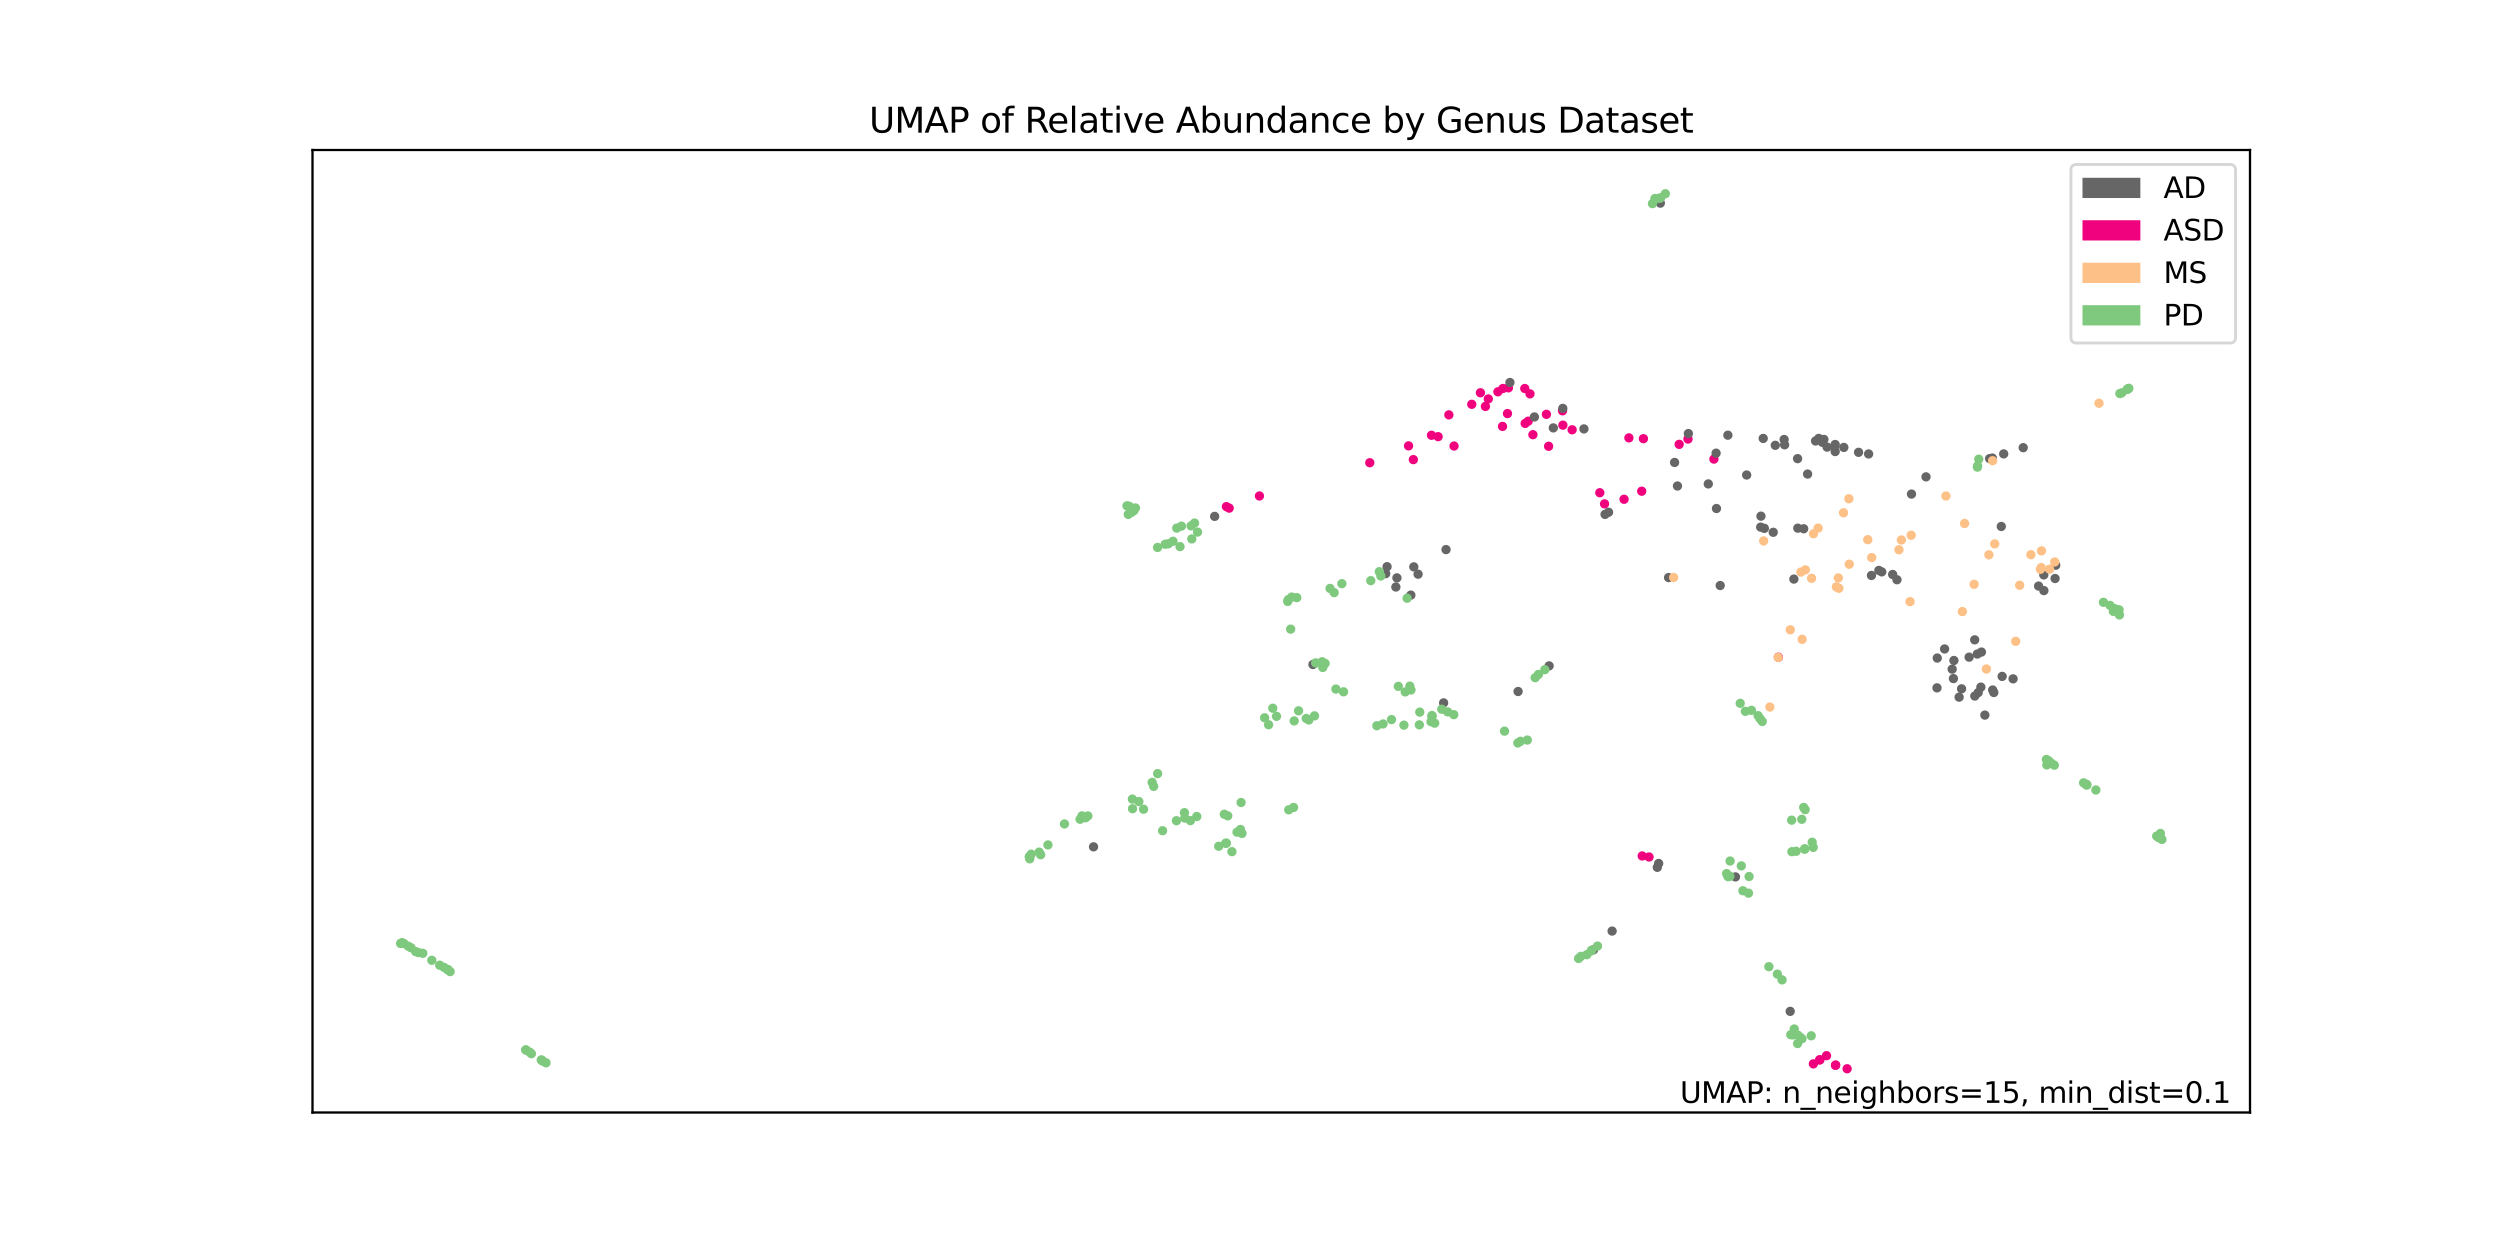 <?xml version="1.0" encoding="utf-8" standalone="no"?>
<!DOCTYPE svg PUBLIC "-//W3C//DTD SVG 1.1//EN"
  "http://www.w3.org/Graphics/SVG/1.1/DTD/svg11.dtd">
<svg xmlns:xlink="http://www.w3.org/1999/xlink" width="864pt" height="432pt" viewBox="0 0 864 432" xmlns="http://www.w3.org/2000/svg" version="1.1">
 <defs>
  <style type="text/css">*{stroke-linejoin: round; stroke-linecap: butt}</style>
 </defs>
 <g id="figure_1">
  <g id="patch_1">
   <path d="M 0 432 
L 864 432 
L 864 0 
L 0 0 
z
" style="fill: #ffffff"/>
  </g>
  <g id="axes_1">
   <g id="patch_2">
    <path d="M 108 384.48 
L 777.6 384.48 
L 777.6 51.84 
L 108 51.84 
z
" style="fill: #ffffff"/>
   </g>
   <g id="PathCollection_1">
    <defs>
     <path id="C0_0_1e50ba41a8" d="M 0 1.123 
C 0.298 1.123 0.583 1.005 0.794 0.794 
C 1.005 0.583 1.123 0.298 1.123 -0 
C 1.123 -0.298 1.005 -0.583 0.794 -0.794 
C 0.583 -1.005 0.298 -1.123 0 -1.123 
C -0.298 -1.123 -0.583 -1.005 -0.794 -0.794 
C -1.005 -0.583 -1.123 -0.298 -1.123 0 
C -1.123 0.298 -1.005 0.583 -0.794 0.794 
C -0.583 1.005 -0.298 1.123 0 1.123 
z
"/>
    </defs>
    <g clip-path="url(#p7c9849f4e6)">
     <use xlink:href="#C0_0_1e50ba41a8" x="628.948" y="366.25" style="fill: #f0027f; stroke: #f0027f"/>
    </g>
    <g clip-path="url(#p7c9849f4e6)">
     <use xlink:href="#C0_0_1e50ba41a8" x="528.137" y="145.565" style="fill: #f0027f; stroke: #f0027f"/>
    </g>
    <g clip-path="url(#p7c9849f4e6)">
     <use xlink:href="#C0_0_1e50ba41a8" x="552.888" y="170.284" style="fill: #f0027f; stroke: #f0027f"/>
    </g>
    <g clip-path="url(#p7c9849f4e6)">
     <use xlink:href="#C0_0_1e50ba41a8" x="567.372" y="169.762" style="fill: #f0027f; stroke: #f0027f"/>
    </g>
    <g clip-path="url(#p7c9849f4e6)">
     <use xlink:href="#C0_0_1e50ba41a8" x="494.733" y="150.428" style="fill: #f0027f; stroke: #f0027f"/>
    </g>
    <g clip-path="url(#p7c9849f4e6)">
     <use xlink:href="#C0_0_1e50ba41a8" x="519.277" y="147.369" style="fill: #f0027f; stroke: #f0027f"/>
    </g>
    <g clip-path="url(#p7c9849f4e6)">
     <use xlink:href="#C0_0_1e50ba41a8" x="569.903" y="296.172" style="fill: #f0027f; stroke: #f0027f"/>
    </g>
    <g clip-path="url(#p7c9849f4e6)">
     <use xlink:href="#C0_0_1e50ba41a8" x="423.855" y="175.09" style="fill: #f0027f; stroke: #f0027f"/>
    </g>
    <g clip-path="url(#p7c9849f4e6)">
     <use xlink:href="#C0_0_1e50ba41a8" x="554.529" y="174.142" style="fill: #f0027f; stroke: #f0027f"/>
    </g>
    <g clip-path="url(#p7c9849f4e6)">
     <use xlink:href="#C0_0_1e50ba41a8" x="631.248" y="364.844" style="fill: #f0027f; stroke: #f0027f"/>
    </g>
    <g clip-path="url(#p7c9849f4e6)">
     <use xlink:href="#C0_0_1e50ba41a8" x="502.518" y="154.152" style="fill: #f0027f; stroke: #f0027f"/>
    </g>
    <g clip-path="url(#p7c9849f4e6)">
     <use xlink:href="#C0_0_1e50ba41a8" x="520.979" y="142.932" style="fill: #f0027f; stroke: #f0027f"/>
    </g>
    <g clip-path="url(#p7c9849f4e6)">
     <use xlink:href="#C0_0_1e50ba41a8" x="486.797" y="154.094" style="fill: #f0027f; stroke: #f0027f"/>
    </g>
    <g clip-path="url(#p7c9849f4e6)">
     <use xlink:href="#C0_0_1e50ba41a8" x="519.408" y="134.262" style="fill: #f0027f; stroke: #f0027f"/>
    </g>
    <g clip-path="url(#p7c9849f4e6)">
     <use xlink:href="#C0_0_1e50ba41a8" x="543.329" y="148.531" style="fill: #f0027f; stroke: #f0027f"/>
    </g>
    <g clip-path="url(#p7c9849f4e6)">
     <use xlink:href="#C0_0_1e50ba41a8" x="526.961" y="134.265" style="fill: #f0027f; stroke: #f0027f"/>
    </g>
    <g clip-path="url(#p7c9849f4e6)">
     <use xlink:href="#C0_0_1e50ba41a8" x="508.642" y="139.73" style="fill: #f0027f; stroke: #f0027f"/>
    </g>
    <g clip-path="url(#p7c9849f4e6)">
     <use xlink:href="#C0_0_1e50ba41a8" x="592.332" y="158.658" style="fill: #f0027f; stroke: #f0027f"/>
    </g>
    <g clip-path="url(#p7c9849f4e6)">
     <use xlink:href="#C0_0_1e50ba41a8" x="614.62" y="227.14" style="fill: #f0027f; stroke: #f0027f"/>
    </g>
    <g clip-path="url(#p7c9849f4e6)">
     <use xlink:href="#C0_0_1e50ba41a8" x="634.334" y="368.171" style="fill: #f0027f; stroke: #f0027f"/>
    </g>
    <g clip-path="url(#p7c9849f4e6)">
     <use xlink:href="#C0_0_1e50ba41a8" x="527.101" y="146.335" style="fill: #f0027f; stroke: #f0027f"/>
    </g>
    <g clip-path="url(#p7c9849f4e6)">
     <use xlink:href="#C0_0_1e50ba41a8" x="638.37" y="369.36" style="fill: #f0027f; stroke: #f0027f"/>
    </g>
    <g clip-path="url(#p7c9849f4e6)">
     <use xlink:href="#C0_0_1e50ba41a8" x="567.966" y="151.604" style="fill: #f0027f; stroke: #f0027f"/>
    </g>
    <g clip-path="url(#p7c9849f4e6)">
     <use xlink:href="#C0_0_1e50ba41a8" x="567.55" y="295.818" style="fill: #f0027f; stroke: #f0027f"/>
    </g>
    <g clip-path="url(#p7c9849f4e6)">
     <use xlink:href="#C0_0_1e50ba41a8" x="628.867" y="366.314" style="fill: #f0027f; stroke: #f0027f"/>
    </g>
    <g clip-path="url(#p7c9849f4e6)">
     <use xlink:href="#C0_0_1e50ba41a8" x="540.005" y="141.976" style="fill: #f0027f; stroke: #f0027f"/>
    </g>
    <g clip-path="url(#p7c9849f4e6)">
     <use xlink:href="#C0_0_1e50ba41a8" x="514.355" y="137.871" style="fill: #f0027f; stroke: #f0027f"/>
    </g>
    <g clip-path="url(#p7c9849f4e6)">
     <use xlink:href="#C0_0_1e50ba41a8" x="634.419" y="368.077" style="fill: #f0027f; stroke: #f0027f"/>
    </g>
    <g clip-path="url(#p7c9849f4e6)">
     <use xlink:href="#C0_0_1e50ba41a8" x="562.95" y="151.329" style="fill: #f0027f; stroke: #f0027f"/>
    </g>
    <g clip-path="url(#p7c9849f4e6)">
     <use xlink:href="#C0_0_1e50ba41a8" x="534.443" y="143.191" style="fill: #f0027f; stroke: #f0027f"/>
    </g>
    <g clip-path="url(#p7c9849f4e6)">
     <use xlink:href="#C0_0_1e50ba41a8" x="521.31" y="134.037" style="fill: #f0027f; stroke: #f0027f"/>
    </g>
    <g clip-path="url(#p7c9849f4e6)">
     <use xlink:href="#C0_0_1e50ba41a8" x="580.32" y="153.568" style="fill: #f0027f; stroke: #f0027f"/>
    </g>
    <g clip-path="url(#p7c9849f4e6)">
     <use xlink:href="#C0_0_1e50ba41a8" x="535.2" y="154.237" style="fill: #f0027f; stroke: #f0027f"/>
    </g>
    <g clip-path="url(#p7c9849f4e6)">
     <use xlink:href="#C0_0_1e50ba41a8" x="435.264" y="171.409" style="fill: #f0027f; stroke: #f0027f"/>
    </g>
    <g clip-path="url(#p7c9849f4e6)">
     <use xlink:href="#C0_0_1e50ba41a8" x="517.679" y="135.404" style="fill: #f0027f; stroke: #f0027f"/>
    </g>
    <g clip-path="url(#p7c9849f4e6)">
     <use xlink:href="#C0_0_1e50ba41a8" x="529.778" y="150.226" style="fill: #f0027f; stroke: #f0027f"/>
    </g>
    <g clip-path="url(#p7c9849f4e6)">
     <use xlink:href="#C0_0_1e50ba41a8" x="513.362" y="140.463" style="fill: #f0027f; stroke: #f0027f"/>
    </g>
    <g clip-path="url(#p7c9849f4e6)">
     <use xlink:href="#C0_0_1e50ba41a8" x="488.451" y="158.846" style="fill: #f0027f; stroke: #f0027f"/>
    </g>
    <g clip-path="url(#p7c9849f4e6)">
     <use xlink:href="#C0_0_1e50ba41a8" x="511.635" y="135.742" style="fill: #f0027f; stroke: #f0027f"/>
    </g>
    <g clip-path="url(#p7c9849f4e6)">
     <use xlink:href="#C0_0_1e50ba41a8" x="424.805" y="175.604" style="fill: #f0027f; stroke: #f0027f"/>
    </g>
    <g clip-path="url(#p7c9849f4e6)">
     <use xlink:href="#C0_0_1e50ba41a8" x="583.367" y="151.73" style="fill: #f0027f; stroke: #f0027f"/>
    </g>
    <g clip-path="url(#p7c9849f4e6)">
     <use xlink:href="#C0_0_1e50ba41a8" x="626.7" y="367.676" style="fill: #f0027f; stroke: #f0027f"/>
    </g>
    <g clip-path="url(#p7c9849f4e6)">
     <use xlink:href="#C0_0_1e50ba41a8" x="561.273" y="172.549" style="fill: #f0027f; stroke: #f0027f"/>
    </g>
    <g clip-path="url(#p7c9849f4e6)">
     <use xlink:href="#C0_0_1e50ba41a8" x="500.73" y="143.381" style="fill: #f0027f; stroke: #f0027f"/>
    </g>
    <g clip-path="url(#p7c9849f4e6)">
     <use xlink:href="#C0_0_1e50ba41a8" x="497.011" y="150.91" style="fill: #f0027f; stroke: #f0027f"/>
    </g>
    <g clip-path="url(#p7c9849f4e6)">
     <use xlink:href="#C0_0_1e50ba41a8" x="473.393" y="159.914" style="fill: #f0027f; stroke: #f0027f"/>
    </g>
    <g clip-path="url(#p7c9849f4e6)">
     <use xlink:href="#C0_0_1e50ba41a8" x="528.763" y="136.117" style="fill: #f0027f; stroke: #f0027f"/>
    </g>
    <g clip-path="url(#p7c9849f4e6)">
     <use xlink:href="#C0_0_1e50ba41a8" x="540.137" y="146.938" style="fill: #f0027f; stroke: #f0027f"/>
    </g>
    <g clip-path="url(#p7c9849f4e6)">
     <use xlink:href="#C0_0_1e50ba41a8" x="482.775" y="199.716" style="fill: #666666; stroke: #666666"/>
    </g>
    <g clip-path="url(#p7c9849f4e6)">
     <use xlink:href="#C0_0_1e50ba41a8" x="535.378" y="230.125" style="fill: #666666; stroke: #666666"/>
    </g>
    <g clip-path="url(#p7c9849f4e6)">
     <use xlink:href="#C0_0_1e50ba41a8" x="665.63" y="164.801" style="fill: #666666; stroke: #666666"/>
    </g>
    <g clip-path="url(#p7c9849f4e6)">
     <use xlink:href="#C0_0_1e50ba41a8" x="634.064" y="154.181" style="fill: #666666; stroke: #666666"/>
    </g>
    <g clip-path="url(#p7c9849f4e6)">
     <use xlink:href="#C0_0_1e50ba41a8" x="627.454" y="152.405" style="fill: #666666; stroke: #666666"/>
    </g>
    <g clip-path="url(#p7c9849f4e6)">
     <use xlink:href="#C0_0_1e50ba41a8" x="593.212" y="175.741" style="fill: #666666; stroke: #666666"/>
    </g>
    <g clip-path="url(#p7c9849f4e6)">
     <use xlink:href="#C0_0_1e50ba41a8" x="621.315" y="182.532" style="fill: #666666; stroke: #666666"/>
    </g>
    <g clip-path="url(#p7c9849f4e6)">
     <use xlink:href="#C0_0_1e50ba41a8" x="684.594" y="237.47" style="fill: #666666; stroke: #666666"/>
    </g>
    <g clip-path="url(#p7c9849f4e6)">
     <use xlink:href="#C0_0_1e50ba41a8" x="487.587" y="205.67" style="fill: #666666; stroke: #666666"/>
    </g>
    <g clip-path="url(#p7c9849f4e6)">
     <use xlink:href="#C0_0_1e50ba41a8" x="609.365" y="151.521" style="fill: #666666; stroke: #666666"/>
    </g>
    <g clip-path="url(#p7c9849f4e6)">
     <use xlink:href="#C0_0_1e50ba41a8" x="649.326" y="197.133" style="fill: #666666; stroke: #666666"/>
    </g>
    <g clip-path="url(#p7c9849f4e6)">
     <use xlink:href="#C0_0_1e50ba41a8" x="536.825" y="147.883" style="fill: #666666; stroke: #666666"/>
    </g>
    <g clip-path="url(#p7c9849f4e6)">
     <use xlink:href="#C0_0_1e50ba41a8" x="609.759" y="182.603" style="fill: #666666; stroke: #666666"/>
    </g>
    <g clip-path="url(#p7c9849f4e6)">
     <use xlink:href="#C0_0_1e50ba41a8" x="706.338" y="198.686" style="fill: #666666; stroke: #666666"/>
    </g>
    <g clip-path="url(#p7c9849f4e6)">
     <use xlink:href="#C0_0_1e50ba41a8" x="655.589" y="200.358" style="fill: #666666; stroke: #666666"/>
    </g>
    <g clip-path="url(#p7c9849f4e6)">
     <use xlink:href="#C0_0_1e50ba41a8" x="573.812" y="70.208" style="fill: #666666; stroke: #666666"/>
    </g>
    <g clip-path="url(#p7c9849f4e6)">
     <use xlink:href="#C0_0_1e50ba41a8" x="540.103" y="141.14" style="fill: #666666; stroke: #666666"/>
    </g>
    <g clip-path="url(#p7c9849f4e6)">
     <use xlink:href="#C0_0_1e50ba41a8" x="521.838" y="132.191" style="fill: #666666; stroke: #666666"/>
    </g>
    <g clip-path="url(#p7c9849f4e6)">
     <use xlink:href="#C0_0_1e50ba41a8" x="498.913" y="242.911" style="fill: #666666; stroke: #666666"/>
    </g>
    <g clip-path="url(#p7c9849f4e6)">
     <use xlink:href="#C0_0_1e50ba41a8" x="616.762" y="153.723" style="fill: #666666; stroke: #666666"/>
    </g>
    <g clip-path="url(#p7c9849f4e6)">
     <use xlink:href="#C0_0_1e50ba41a8" x="642.318" y="156.317" style="fill: #666666; stroke: #666666"/>
    </g>
    <g clip-path="url(#p7c9849f4e6)">
     <use xlink:href="#C0_0_1e50ba41a8" x="637.224" y="154.628" style="fill: #666666; stroke: #666666"/>
    </g>
    <g clip-path="url(#p7c9849f4e6)">
     <use xlink:href="#C0_0_1e50ba41a8" x="683.655" y="239.37" style="fill: #666666; stroke: #666666"/>
    </g>
    <g clip-path="url(#p7c9849f4e6)">
     <use xlink:href="#C0_0_1e50ba41a8" x="621.249" y="158.507" style="fill: #666666; stroke: #666666"/>
    </g>
    <g clip-path="url(#p7c9849f4e6)">
     <use xlink:href="#C0_0_1e50ba41a8" x="603.645" y="164.162" style="fill: #666666; stroke: #666666"/>
    </g>
    <g clip-path="url(#p7c9849f4e6)">
     <use xlink:href="#C0_0_1e50ba41a8" x="687.615" y="158.493" style="fill: #666666; stroke: #666666"/>
    </g>
    <g clip-path="url(#p7c9849f4e6)">
     <use xlink:href="#C0_0_1e50ba41a8" x="675.268" y="228.26" style="fill: #666666; stroke: #666666"/>
    </g>
    <g clip-path="url(#p7c9849f4e6)">
     <use xlink:href="#C0_0_1e50ba41a8" x="524.651" y="238.982" style="fill: #666666; stroke: #666666"/>
    </g>
    <g clip-path="url(#p7c9849f4e6)">
     <use xlink:href="#C0_0_1e50ba41a8" x="691.947" y="233.763" style="fill: #666666; stroke: #666666"/>
    </g>
    <g clip-path="url(#p7c9849f4e6)">
     <use xlink:href="#C0_0_1e50ba41a8" x="555.92" y="177.036" style="fill: #666666; stroke: #666666"/>
    </g>
    <g clip-path="url(#p7c9849f4e6)">
     <use xlink:href="#C0_0_1e50ba41a8" x="629.822" y="152.867" style="fill: #666666; stroke: #666666"/>
    </g>
    <g clip-path="url(#p7c9849f4e6)">
     <use xlink:href="#C0_0_1e50ba41a8" x="654.107" y="198.534" style="fill: #666666; stroke: #666666"/>
    </g>
    <g clip-path="url(#p7c9849f4e6)">
     <use xlink:href="#C0_0_1e50ba41a8" x="675.103" y="234.513" style="fill: #666666; stroke: #666666"/>
    </g>
    <g clip-path="url(#p7c9849f4e6)">
     <use xlink:href="#C0_0_1e50ba41a8" x="576.658" y="199.61" style="fill: #666666; stroke: #666666"/>
    </g>
    <g clip-path="url(#p7c9849f4e6)">
     <use xlink:href="#C0_0_1e50ba41a8" x="669.518" y="227.415" style="fill: #666666; stroke: #666666"/>
    </g>
    <g clip-path="url(#p7c9849f4e6)">
     <use xlink:href="#C0_0_1e50ba41a8" x="453.754" y="229.655" style="fill: #666666; stroke: #666666"/>
    </g>
    <g clip-path="url(#p7c9849f4e6)">
     <use xlink:href="#C0_0_1e50ba41a8" x="680.53" y="227.113" style="fill: #666666; stroke: #666666"/>
    </g>
    <g clip-path="url(#p7c9849f4e6)">
     <use xlink:href="#C0_0_1e50ba41a8" x="669.426" y="237.726" style="fill: #666666; stroke: #666666"/>
    </g>
    <g clip-path="url(#p7c9849f4e6)">
     <use xlink:href="#C0_0_1e50ba41a8" x="672.045" y="224.283" style="fill: #666666; stroke: #666666"/>
    </g>
    <g clip-path="url(#p7c9849f4e6)">
     <use xlink:href="#C0_0_1e50ba41a8" x="377.926" y="292.665" style="fill: #666666; stroke: #666666"/>
    </g>
    <g clip-path="url(#p7c9849f4e6)">
     <use xlink:href="#C0_0_1e50ba41a8" x="704.537" y="202.546" style="fill: #666666; stroke: #666666"/>
    </g>
    <g clip-path="url(#p7c9849f4e6)">
     <use xlink:href="#C0_0_1e50ba41a8" x="692.482" y="156.863" style="fill: #666666; stroke: #666666"/>
    </g>
    <g clip-path="url(#p7c9849f4e6)">
     <use xlink:href="#C0_0_1e50ba41a8" x="490.093" y="198.438" style="fill: #666666; stroke: #666666"/>
    </g>
    <g clip-path="url(#p7c9849f4e6)">
     <use xlink:href="#C0_0_1e50ba41a8" x="616.594" y="151.884" style="fill: #666666; stroke: #666666"/>
    </g>
    <g clip-path="url(#p7c9849f4e6)">
     <use xlink:href="#C0_0_1e50ba41a8" x="624.706" y="163.832" style="fill: #666666; stroke: #666666"/>
    </g>
    <g clip-path="url(#p7c9849f4e6)">
     <use xlink:href="#C0_0_1e50ba41a8" x="557.148" y="321.779" style="fill: #666666; stroke: #666666"/>
    </g>
    <g clip-path="url(#p7c9849f4e6)">
     <use xlink:href="#C0_0_1e50ba41a8" x="554.708" y="177.779" style="fill: #666666; stroke: #666666"/>
    </g>
    <g clip-path="url(#p7c9849f4e6)">
     <use xlink:href="#C0_0_1e50ba41a8" x="608.586" y="178.386" style="fill: #666666; stroke: #666666"/>
    </g>
    <g clip-path="url(#p7c9849f4e6)">
     <use xlink:href="#C0_0_1e50ba41a8" x="634.233" y="153.62" style="fill: #666666; stroke: #666666"/>
    </g>
    <g clip-path="url(#p7c9849f4e6)">
     <use xlink:href="#C0_0_1e50ba41a8" x="597.154" y="150.403" style="fill: #666666; stroke: #666666"/>
    </g>
    <g clip-path="url(#p7c9849f4e6)">
     <use xlink:href="#C0_0_1e50ba41a8" x="688.549" y="158.304" style="fill: #666666; stroke: #666666"/>
    </g>
    <g clip-path="url(#p7c9849f4e6)">
     <use xlink:href="#C0_0_1e50ba41a8" x="634.238" y="156.054" style="fill: #666666; stroke: #666666"/>
    </g>
    <g clip-path="url(#p7c9849f4e6)">
     <use xlink:href="#C0_0_1e50ba41a8" x="688.664" y="238.467" style="fill: #666666; stroke: #666666"/>
    </g>
    <g clip-path="url(#p7c9849f4e6)">
     <use xlink:href="#C0_0_1e50ba41a8" x="488.609" y="195.912" style="fill: #666666; stroke: #666666"/>
    </g>
    <g clip-path="url(#p7c9849f4e6)">
     <use xlink:href="#C0_0_1e50ba41a8" x="482.409" y="202.869" style="fill: #666666; stroke: #666666"/>
    </g>
    <g clip-path="url(#p7c9849f4e6)">
     <use xlink:href="#C0_0_1e50ba41a8" x="684.78" y="225.357" style="fill: #666666; stroke: #666666"/>
    </g>
    <g clip-path="url(#p7c9849f4e6)">
     <use xlink:href="#C0_0_1e50ba41a8" x="628.561" y="151.518" style="fill: #666666; stroke: #666666"/>
    </g>
    <g clip-path="url(#p7c9849f4e6)">
     <use xlink:href="#C0_0_1e50ba41a8" x="685.965" y="247.138" style="fill: #666666; stroke: #666666"/>
    </g>
    <g clip-path="url(#p7c9849f4e6)">
     <use xlink:href="#C0_0_1e50ba41a8" x="499.747" y="189.935" style="fill: #666666; stroke: #666666"/>
    </g>
    <g clip-path="url(#p7c9849f4e6)">
     <use xlink:href="#C0_0_1e50ba41a8" x="530.284" y="144.095" style="fill: #666666; stroke: #666666"/>
    </g>
    <g clip-path="url(#p7c9849f4e6)">
     <use xlink:href="#C0_0_1e50ba41a8" x="660.61" y="170.748" style="fill: #666666; stroke: #666666"/>
    </g>
    <g clip-path="url(#p7c9849f4e6)">
     <use xlink:href="#C0_0_1e50ba41a8" x="674.668" y="231.261" style="fill: #666666; stroke: #666666"/>
    </g>
    <g clip-path="url(#p7c9849f4e6)">
     <use xlink:href="#C0_0_1e50ba41a8" x="572.765" y="299.751" style="fill: #666666; stroke: #666666"/>
    </g>
    <g clip-path="url(#p7c9849f4e6)">
     <use xlink:href="#C0_0_1e50ba41a8" x="608.488" y="182.179" style="fill: #666666; stroke: #666666"/>
    </g>
    <g clip-path="url(#p7c9849f4e6)">
     <use xlink:href="#C0_0_1e50ba41a8" x="677.065" y="240.937" style="fill: #666666; stroke: #666666"/>
    </g>
    <g clip-path="url(#p7c9849f4e6)">
     <use xlink:href="#C0_0_1e50ba41a8" x="618.689" y="349.528" style="fill: #666666; stroke: #666666"/>
    </g>
    <g clip-path="url(#p7c9849f4e6)">
     <use xlink:href="#C0_0_1e50ba41a8" x="478.893" y="198.246" style="fill: #666666; stroke: #666666"/>
    </g>
    <g clip-path="url(#p7c9849f4e6)">
     <use xlink:href="#C0_0_1e50ba41a8" x="550.741" y="328.24" style="fill: #666666; stroke: #666666"/>
    </g>
    <g clip-path="url(#p7c9849f4e6)">
     <use xlink:href="#C0_0_1e50ba41a8" x="579.73" y="167.965" style="fill: #666666; stroke: #666666"/>
    </g>
    <g clip-path="url(#p7c9849f4e6)">
     <use xlink:href="#C0_0_1e50ba41a8" x="623.354" y="182.742" style="fill: #666666; stroke: #666666"/>
    </g>
    <g clip-path="url(#p7c9849f4e6)">
     <use xlink:href="#C0_0_1e50ba41a8" x="682.451" y="221.125" style="fill: #666666; stroke: #666666"/>
    </g>
    <g clip-path="url(#p7c9849f4e6)">
     <use xlink:href="#C0_0_1e50ba41a8" x="590.388" y="167.24" style="fill: #666666; stroke: #666666"/>
    </g>
    <g clip-path="url(#p7c9849f4e6)">
     <use xlink:href="#C0_0_1e50ba41a8" x="699.221" y="154.716" style="fill: #666666; stroke: #666666"/>
    </g>
    <g clip-path="url(#p7c9849f4e6)">
     <use xlink:href="#C0_0_1e50ba41a8" x="594.501" y="202.356" style="fill: #666666; stroke: #666666"/>
    </g>
    <g clip-path="url(#p7c9849f4e6)">
     <use xlink:href="#C0_0_1e50ba41a8" x="677.922" y="238.058" style="fill: #666666; stroke: #666666"/>
    </g>
    <g clip-path="url(#p7c9849f4e6)">
     <use xlink:href="#C0_0_1e50ba41a8" x="619.961" y="200.132" style="fill: #666666; stroke: #666666"/>
    </g>
    <g clip-path="url(#p7c9849f4e6)">
     <use xlink:href="#C0_0_1e50ba41a8" x="710.233" y="199.934" style="fill: #666666; stroke: #666666"/>
    </g>
    <g clip-path="url(#p7c9849f4e6)">
     <use xlink:href="#C0_0_1e50ba41a8" x="578.737" y="159.821" style="fill: #666666; stroke: #666666"/>
    </g>
    <g clip-path="url(#p7c9849f4e6)">
     <use xlink:href="#C0_0_1e50ba41a8" x="682.494" y="240.549" style="fill: #666666; stroke: #666666"/>
    </g>
    <g clip-path="url(#p7c9849f4e6)">
     <use xlink:href="#C0_0_1e50ba41a8" x="613.533" y="153.899" style="fill: #666666; stroke: #666666"/>
    </g>
    <g clip-path="url(#p7c9849f4e6)">
     <use xlink:href="#C0_0_1e50ba41a8" x="583.501" y="149.84" style="fill: #666666; stroke: #666666"/>
    </g>
    <g clip-path="url(#p7c9849f4e6)">
     <use xlink:href="#C0_0_1e50ba41a8" x="691.647" y="181.946" style="fill: #666666; stroke: #666666"/>
    </g>
    <g clip-path="url(#p7c9849f4e6)">
     <use xlink:href="#C0_0_1e50ba41a8" x="612.824" y="183.96" style="fill: #666666; stroke: #666666"/>
    </g>
    <g clip-path="url(#p7c9849f4e6)">
     <use xlink:href="#C0_0_1e50ba41a8" x="706.366" y="204.107" style="fill: #666666; stroke: #666666"/>
    </g>
    <g clip-path="url(#p7c9849f4e6)">
     <use xlink:href="#C0_0_1e50ba41a8" x="630.342" y="151.86" style="fill: #666666; stroke: #666666"/>
    </g>
    <g clip-path="url(#p7c9849f4e6)">
     <use xlink:href="#C0_0_1e50ba41a8" x="683.356" y="226.039" style="fill: #666666; stroke: #666666"/>
    </g>
    <g clip-path="url(#p7c9849f4e6)">
     <use xlink:href="#C0_0_1e50ba41a8" x="419.783" y="178.46" style="fill: #666666; stroke: #666666"/>
    </g>
    <g clip-path="url(#p7c9849f4e6)">
     <use xlink:href="#C0_0_1e50ba41a8" x="547.407" y="148.233" style="fill: #666666; stroke: #666666"/>
    </g>
    <g clip-path="url(#p7c9849f4e6)">
     <use xlink:href="#C0_0_1e50ba41a8" x="645.791" y="156.888" style="fill: #666666; stroke: #666666"/>
    </g>
    <g clip-path="url(#p7c9849f4e6)">
     <use xlink:href="#C0_0_1e50ba41a8" x="646.771" y="198.878" style="fill: #666666; stroke: #666666"/>
    </g>
    <g clip-path="url(#p7c9849f4e6)">
     <use xlink:href="#C0_0_1e50ba41a8" x="631.442" y="154.519" style="fill: #666666; stroke: #666666"/>
    </g>
    <g clip-path="url(#p7c9849f4e6)">
     <use xlink:href="#C0_0_1e50ba41a8" x="695.723" y="234.61" style="fill: #666666; stroke: #666666"/>
    </g>
    <g clip-path="url(#p7c9849f4e6)">
     <use xlink:href="#C0_0_1e50ba41a8" x="479.367" y="195.847" style="fill: #666666; stroke: #666666"/>
    </g>
    <g clip-path="url(#p7c9849f4e6)">
     <use xlink:href="#C0_0_1e50ba41a8" x="650.322" y="197.636" style="fill: #666666; stroke: #666666"/>
    </g>
    <g clip-path="url(#p7c9849f4e6)">
     <use xlink:href="#C0_0_1e50ba41a8" x="599.778" y="303.061" style="fill: #666666; stroke: #666666"/>
    </g>
    <g clip-path="url(#p7c9849f4e6)">
     <use xlink:href="#C0_0_1e50ba41a8" x="710.451" y="195.34" style="fill: #666666; stroke: #666666"/>
    </g>
    <g clip-path="url(#p7c9849f4e6)">
     <use xlink:href="#C0_0_1e50ba41a8" x="593.084" y="156.613" style="fill: #666666; stroke: #666666"/>
    </g>
    <g clip-path="url(#p7c9849f4e6)">
     <use xlink:href="#C0_0_1e50ba41a8" x="573.233" y="298.408" style="fill: #666666; stroke: #666666"/>
    </g>
    <g clip-path="url(#p7c9849f4e6)">
     <use xlink:href="#C0_0_1e50ba41a8" x="689.066" y="239.338" style="fill: #666666; stroke: #666666"/>
    </g>
    <g clip-path="url(#p7c9849f4e6)">
     <use xlink:href="#C0_0_1e50ba41a8" x="683.854" y="158.688" style="fill: #7fc97f; stroke: #7fc97f"/>
    </g>
    <g clip-path="url(#p7c9849f4e6)">
     <use xlink:href="#C0_0_1e50ba41a8" x="409.448" y="282.735" style="fill: #7fc97f; stroke: #7fc97f"/>
    </g>
    <g clip-path="url(#p7c9849f4e6)">
     <use xlink:href="#C0_0_1e50ba41a8" x="601.416" y="243.074" style="fill: #7fc97f; stroke: #7fc97f"/>
    </g>
    <g clip-path="url(#p7c9849f4e6)">
     <use xlink:href="#C0_0_1e50ba41a8" x="143.655" y="328.86" style="fill: #7fc97f; stroke: #7fc97f"/>
    </g>
    <g clip-path="url(#p7c9849f4e6)">
     <use xlink:href="#C0_0_1e50ba41a8" x="421.187" y="292.468" style="fill: #7fc97f; stroke: #7fc97f"/>
    </g>
    <g clip-path="url(#p7c9849f4e6)">
     <use xlink:href="#C0_0_1e50ba41a8" x="735.559" y="134.283" style="fill: #7fc97f; stroke: #7fc97f"/>
    </g>
    <g clip-path="url(#p7c9849f4e6)">
     <use xlink:href="#C0_0_1e50ba41a8" x="187.247" y="366.441" style="fill: #7fc97f; stroke: #7fc97f"/>
    </g>
    <g clip-path="url(#p7c9849f4e6)">
     <use xlink:href="#C0_0_1e50ba41a8" x="375.964" y="281.987" style="fill: #7fc97f; stroke: #7fc97f"/>
    </g>
    <g clip-path="url(#p7c9849f4e6)">
     <use xlink:href="#C0_0_1e50ba41a8" x="552.101" y="326.962" style="fill: #7fc97f; stroke: #7fc97f"/>
    </g>
    <g clip-path="url(#p7c9849f4e6)">
     <use xlink:href="#C0_0_1e50ba41a8" x="732.476" y="212.519" style="fill: #7fc97f; stroke: #7fc97f"/>
    </g>
    <g clip-path="url(#p7c9849f4e6)">
     <use xlink:href="#C0_0_1e50ba41a8" x="550.109" y="328.374" style="fill: #7fc97f; stroke: #7fc97f"/>
    </g>
    <g clip-path="url(#p7c9849f4e6)">
     <use xlink:href="#C0_0_1e50ba41a8" x="457.147" y="230.686" style="fill: #7fc97f; stroke: #7fc97f"/>
    </g>
    <g clip-path="url(#p7c9849f4e6)">
     <use xlink:href="#C0_0_1e50ba41a8" x="597.198" y="302.968" style="fill: #7fc97f; stroke: #7fc97f"/>
    </g>
    <g clip-path="url(#p7c9849f4e6)">
     <use xlink:href="#C0_0_1e50ba41a8" x="427.517" y="287.593" style="fill: #7fc97f; stroke: #7fc97f"/>
    </g>
    <g clip-path="url(#p7c9849f4e6)">
     <use xlink:href="#C0_0_1e50ba41a8" x="597.853" y="302.843" style="fill: #7fc97f; stroke: #7fc97f"/>
    </g>
    <g clip-path="url(#p7c9849f4e6)">
     <use xlink:href="#C0_0_1e50ba41a8" x="621.373" y="357.778" style="fill: #7fc97f; stroke: #7fc97f"/>
    </g>
    <g clip-path="url(#p7c9849f4e6)">
     <use xlink:href="#C0_0_1e50ba41a8" x="614.268" y="336.651" style="fill: #7fc97f; stroke: #7fc97f"/>
    </g>
    <g clip-path="url(#p7c9849f4e6)">
     <use xlink:href="#C0_0_1e50ba41a8" x="747.164" y="290.096" style="fill: #7fc97f; stroke: #7fc97f"/>
    </g>
    <g clip-path="url(#p7c9849f4e6)">
     <use xlink:href="#C0_0_1e50ba41a8" x="604.483" y="302.925" style="fill: #7fc97f; stroke: #7fc97f"/>
    </g>
    <g clip-path="url(#p7c9849f4e6)">
     <use xlink:href="#C0_0_1e50ba41a8" x="446.055" y="217.433" style="fill: #7fc97f; stroke: #7fc97f"/>
    </g>
    <g clip-path="url(#p7c9849f4e6)">
     <use xlink:href="#C0_0_1e50ba41a8" x="619.663" y="357.662" style="fill: #7fc97f; stroke: #7fc97f"/>
    </g>
    <g clip-path="url(#p7c9849f4e6)">
     <use xlink:href="#C0_0_1e50ba41a8" x="494.891" y="247.263" style="fill: #7fc97f; stroke: #7fc97f"/>
    </g>
    <g clip-path="url(#p7c9849f4e6)">
     <use xlink:href="#C0_0_1e50ba41a8" x="429.234" y="288.028" style="fill: #7fc97f; stroke: #7fc97f"/>
    </g>
    <g clip-path="url(#p7c9849f4e6)">
     <use xlink:href="#C0_0_1e50ba41a8" x="730.365" y="211.299" style="fill: #7fc97f; stroke: #7fc97f"/>
    </g>
    <g clip-path="url(#p7c9849f4e6)">
     <use xlink:href="#C0_0_1e50ba41a8" x="622.694" y="283.151" style="fill: #7fc97f; stroke: #7fc97f"/>
    </g>
    <g clip-path="url(#p7c9849f4e6)">
     <use xlink:href="#C0_0_1e50ba41a8" x="480.906" y="248.689" style="fill: #7fc97f; stroke: #7fc97f"/>
    </g>
    <g clip-path="url(#p7c9849f4e6)">
     <use xlink:href="#C0_0_1e50ba41a8" x="445.031" y="207.859" style="fill: #7fc97f; stroke: #7fc97f"/>
    </g>
    <g clip-path="url(#p7c9849f4e6)">
     <use xlink:href="#C0_0_1e50ba41a8" x="533.889" y="231.447" style="fill: #7fc97f; stroke: #7fc97f"/>
    </g>
    <g clip-path="url(#p7c9849f4e6)">
     <use xlink:href="#C0_0_1e50ba41a8" x="463.75" y="201.715" style="fill: #7fc97f; stroke: #7fc97f"/>
    </g>
    <g clip-path="url(#p7c9849f4e6)">
     <use xlink:href="#C0_0_1e50ba41a8" x="456.924" y="228.698" style="fill: #7fc97f; stroke: #7fc97f"/>
    </g>
    <g clip-path="url(#p7c9849f4e6)">
     <use xlink:href="#C0_0_1e50ba41a8" x="391.349" y="276.166" style="fill: #7fc97f; stroke: #7fc97f"/>
    </g>
    <g clip-path="url(#p7c9849f4e6)">
     <use xlink:href="#C0_0_1e50ba41a8" x="707.377" y="264.363" style="fill: #7fc97f; stroke: #7fc97f"/>
    </g>
    <g clip-path="url(#p7c9849f4e6)">
     <use xlink:href="#C0_0_1e50ba41a8" x="391.878" y="176.474" style="fill: #7fc97f; stroke: #7fc97f"/>
    </g>
    <g clip-path="url(#p7c9849f4e6)">
     <use xlink:href="#C0_0_1e50ba41a8" x="708.939" y="263.789" style="fill: #7fc97f; stroke: #7fc97f"/>
    </g>
    <g clip-path="url(#p7c9849f4e6)">
     <use xlink:href="#C0_0_1e50ba41a8" x="141.095" y="327.011" style="fill: #7fc97f; stroke: #7fc97f"/>
    </g>
    <g clip-path="url(#p7c9849f4e6)">
     <use xlink:href="#C0_0_1e50ba41a8" x="447.273" y="249.145" style="fill: #7fc97f; stroke: #7fc97f"/>
    </g>
    <g clip-path="url(#p7c9849f4e6)">
     <use xlink:href="#C0_0_1e50ba41a8" x="609.031" y="249.343" style="fill: #7fc97f; stroke: #7fc97f"/>
    </g>
    <g clip-path="url(#p7c9849f4e6)">
     <use xlink:href="#C0_0_1e50ba41a8" x="355.783" y="296.004" style="fill: #7fc97f; stroke: #7fc97f"/>
    </g>
    <g clip-path="url(#p7c9849f4e6)">
     <use xlink:href="#C0_0_1e50ba41a8" x="401.795" y="287.097" style="fill: #7fc97f; stroke: #7fc97f"/>
    </g>
    <g clip-path="url(#p7c9849f4e6)">
     <use xlink:href="#C0_0_1e50ba41a8" x="408.297" y="181.837" style="fill: #7fc97f; stroke: #7fc97f"/>
    </g>
    <g clip-path="url(#p7c9849f4e6)">
     <use xlink:href="#C0_0_1e50ba41a8" x="423.114" y="281.399" style="fill: #7fc97f; stroke: #7fc97f"/>
    </g>
    <g clip-path="url(#p7c9849f4e6)">
     <use xlink:href="#C0_0_1e50ba41a8" x="428.921" y="277.344" style="fill: #7fc97f; stroke: #7fc97f"/>
    </g>
    <g clip-path="url(#p7c9849f4e6)">
     <use xlink:href="#C0_0_1e50ba41a8" x="441.172" y="247.565" style="fill: #7fc97f; stroke: #7fc97f"/>
    </g>
    <g clip-path="url(#p7c9849f4e6)">
     <use xlink:href="#C0_0_1e50ba41a8" x="451.44" y="248.294" style="fill: #7fc97f; stroke: #7fc97f"/>
    </g>
    <g clip-path="url(#p7c9849f4e6)">
     <use xlink:href="#C0_0_1e50ba41a8" x="355.728" y="296.269" style="fill: #7fc97f; stroke: #7fc97f"/>
    </g>
    <g clip-path="url(#p7c9849f4e6)">
     <use xlink:href="#C0_0_1e50ba41a8" x="461.692" y="238.138" style="fill: #7fc97f; stroke: #7fc97f"/>
    </g>
    <g clip-path="url(#p7c9849f4e6)">
     <use xlink:href="#C0_0_1e50ba41a8" x="721.172" y="271.343" style="fill: #7fc97f; stroke: #7fc97f"/>
    </g>
    <g clip-path="url(#p7c9849f4e6)">
     <use xlink:href="#C0_0_1e50ba41a8" x="183.029" y="363.599" style="fill: #7fc97f; stroke: #7fc97f"/>
    </g>
    <g clip-path="url(#p7c9849f4e6)">
     <use xlink:href="#C0_0_1e50ba41a8" x="602.341" y="307.838" style="fill: #7fc97f; stroke: #7fc97f"/>
    </g>
    <g clip-path="url(#p7c9849f4e6)">
     <use xlink:href="#C0_0_1e50ba41a8" x="395.206" y="279.666" style="fill: #7fc97f; stroke: #7fc97f"/>
    </g>
    <g clip-path="url(#p7c9849f4e6)">
     <use xlink:href="#C0_0_1e50ba41a8" x="707.23" y="262.484" style="fill: #7fc97f; stroke: #7fc97f"/>
    </g>
    <g clip-path="url(#p7c9849f4e6)">
     <use xlink:href="#C0_0_1e50ba41a8" x="623.712" y="293.323" style="fill: #7fc97f; stroke: #7fc97f"/>
    </g>
    <g clip-path="url(#p7c9849f4e6)">
     <use xlink:href="#C0_0_1e50ba41a8" x="464.326" y="239.085" style="fill: #7fc97f; stroke: #7fc97f"/>
    </g>
    <g clip-path="url(#p7c9849f4e6)">
     <use xlink:href="#C0_0_1e50ba41a8" x="393.59" y="277.013" style="fill: #7fc97f; stroke: #7fc97f"/>
    </g>
    <g clip-path="url(#p7c9849f4e6)">
     <use xlink:href="#C0_0_1e50ba41a8" x="729.226" y="209.224" style="fill: #7fc97f; stroke: #7fc97f"/>
    </g>
    <g clip-path="url(#p7c9849f4e6)">
     <use xlink:href="#C0_0_1e50ba41a8" x="500.305" y="246.017" style="fill: #7fc97f; stroke: #7fc97f"/>
    </g>
    <g clip-path="url(#p7c9849f4e6)">
     <use xlink:href="#C0_0_1e50ba41a8" x="621.247" y="360.644" style="fill: #7fc97f; stroke: #7fc97f"/>
    </g>
    <g clip-path="url(#p7c9849f4e6)">
     <use xlink:href="#C0_0_1e50ba41a8" x="476.685" y="197.573" style="fill: #7fc97f; stroke: #7fc97f"/>
    </g>
    <g clip-path="url(#p7c9849f4e6)">
     <use xlink:href="#C0_0_1e50ba41a8" x="373.914" y="281.97" style="fill: #7fc97f; stroke: #7fc97f"/>
    </g>
    <g clip-path="url(#p7c9849f4e6)">
     <use xlink:href="#C0_0_1e50ba41a8" x="745.352" y="288.97" style="fill: #7fc97f; stroke: #7fc97f"/>
    </g>
    <g clip-path="url(#p7c9849f4e6)">
     <use xlink:href="#C0_0_1e50ba41a8" x="615.89" y="338.644" style="fill: #7fc97f; stroke: #7fc97f"/>
    </g>
    <g clip-path="url(#p7c9849f4e6)">
     <use xlink:href="#C0_0_1e50ba41a8" x="622.166" y="358.506" style="fill: #7fc97f; stroke: #7fc97f"/>
    </g>
    <g clip-path="url(#p7c9849f4e6)">
     <use xlink:href="#C0_0_1e50ba41a8" x="428.691" y="286.655" style="fill: #7fc97f; stroke: #7fc97f"/>
    </g>
    <g clip-path="url(#p7c9849f4e6)">
     <use xlink:href="#C0_0_1e50ba41a8" x="494.899" y="247.61" style="fill: #7fc97f; stroke: #7fc97f"/>
    </g>
    <g clip-path="url(#p7c9849f4e6)">
     <use xlink:href="#C0_0_1e50ba41a8" x="412.833" y="180.773" style="fill: #7fc97f; stroke: #7fc97f"/>
    </g>
    <g clip-path="url(#p7c9849f4e6)">
     <use xlink:href="#C0_0_1e50ba41a8" x="531.691" y="233.084" style="fill: #7fc97f; stroke: #7fc97f"/>
    </g>
    <g clip-path="url(#p7c9849f4e6)">
     <use xlink:href="#C0_0_1e50ba41a8" x="446.41" y="206.345" style="fill: #7fc97f; stroke: #7fc97f"/>
    </g>
    <g clip-path="url(#p7c9849f4e6)">
     <use xlink:href="#C0_0_1e50ba41a8" x="490.674" y="246.109" style="fill: #7fc97f; stroke: #7fc97f"/>
    </g>
    <g clip-path="url(#p7c9849f4e6)">
     <use xlink:href="#C0_0_1e50ba41a8" x="623.348" y="279.048" style="fill: #7fc97f; stroke: #7fc97f"/>
    </g>
    <g clip-path="url(#p7c9849f4e6)">
     <use xlink:href="#C0_0_1e50ba41a8" x="188.699" y="367.303" style="fill: #7fc97f; stroke: #7fc97f"/>
    </g>
    <g clip-path="url(#p7c9849f4e6)">
     <use xlink:href="#C0_0_1e50ba41a8" x="425.754" y="294.333" style="fill: #7fc97f; stroke: #7fc97f"/>
    </g>
    <g clip-path="url(#p7c9849f4e6)">
     <use xlink:href="#C0_0_1e50ba41a8" x="155.56" y="335.791" style="fill: #7fc97f; stroke: #7fc97f"/>
    </g>
    <g clip-path="url(#p7c9849f4e6)">
     <use xlink:href="#C0_0_1e50ba41a8" x="406.588" y="283.639" style="fill: #7fc97f; stroke: #7fc97f"/>
    </g>
    <g clip-path="url(#p7c9849f4e6)">
     <use xlink:href="#C0_0_1e50ba41a8" x="683.387" y="161.445" style="fill: #7fc97f; stroke: #7fc97f"/>
    </g>
    <g clip-path="url(#p7c9849f4e6)">
     <use xlink:href="#C0_0_1e50ba41a8" x="596.713" y="301.907" style="fill: #7fc97f; stroke: #7fc97f"/>
    </g>
    <g clip-path="url(#p7c9849f4e6)">
     <use xlink:href="#C0_0_1e50ba41a8" x="454.697" y="229.092" style="fill: #7fc97f; stroke: #7fc97f"/>
    </g>
    <g clip-path="url(#p7c9849f4e6)">
     <use xlink:href="#C0_0_1e50ba41a8" x="549.894" y="328.64" style="fill: #7fc97f; stroke: #7fc97f"/>
    </g>
    <g clip-path="url(#p7c9849f4e6)">
     <use xlink:href="#C0_0_1e50ba41a8" x="477.975" y="250.191" style="fill: #7fc97f; stroke: #7fc97f"/>
    </g>
    <g clip-path="url(#p7c9849f4e6)">
     <use xlink:href="#C0_0_1e50ba41a8" x="375.174" y="282.619" style="fill: #7fc97f; stroke: #7fc97f"/>
    </g>
    <g clip-path="url(#p7c9849f4e6)">
     <use xlink:href="#C0_0_1e50ba41a8" x="483.259" y="237.204" style="fill: #7fc97f; stroke: #7fc97f"/>
    </g>
    <g clip-path="url(#p7c9849f4e6)">
     <use xlink:href="#C0_0_1e50ba41a8" x="452.335" y="248.828" style="fill: #7fc97f; stroke: #7fc97f"/>
    </g>
    <g clip-path="url(#p7c9849f4e6)">
     <use xlink:href="#C0_0_1e50ba41a8" x="720.884" y="271.024" style="fill: #7fc97f; stroke: #7fc97f"/>
    </g>
    <g clip-path="url(#p7c9849f4e6)">
     <use xlink:href="#C0_0_1e50ba41a8" x="490.526" y="250.507" style="fill: #7fc97f; stroke: #7fc97f"/>
    </g>
    <g clip-path="url(#p7c9849f4e6)">
     <use xlink:href="#C0_0_1e50ba41a8" x="356.39" y="295.203" style="fill: #7fc97f; stroke: #7fc97f"/>
    </g>
    <g clip-path="url(#p7c9849f4e6)">
     <use xlink:href="#C0_0_1e50ba41a8" x="437.058" y="248.066" style="fill: #7fc97f; stroke: #7fc97f"/>
    </g>
    <g clip-path="url(#p7c9849f4e6)">
     <use xlink:href="#C0_0_1e50ba41a8" x="355.888" y="296.809" style="fill: #7fc97f; stroke: #7fc97f"/>
    </g>
    <g clip-path="url(#p7c9849f4e6)">
     <use xlink:href="#C0_0_1e50ba41a8" x="391.406" y="279.496" style="fill: #7fc97f; stroke: #7fc97f"/>
    </g>
    <g clip-path="url(#p7c9849f4e6)">
     <use xlink:href="#C0_0_1e50ba41a8" x="487.249" y="237.125" style="fill: #7fc97f; stroke: #7fc97f"/>
    </g>
    <g clip-path="url(#p7c9849f4e6)">
     <use xlink:href="#C0_0_1e50ba41a8" x="708.003" y="262.911" style="fill: #7fc97f; stroke: #7fc97f"/>
    </g>
    <g clip-path="url(#p7c9849f4e6)">
     <use xlink:href="#C0_0_1e50ba41a8" x="359.653" y="295.397" style="fill: #7fc97f; stroke: #7fc97f"/>
    </g>
    <g clip-path="url(#p7c9849f4e6)">
     <use xlink:href="#C0_0_1e50ba41a8" x="626.294" y="291.074" style="fill: #7fc97f; stroke: #7fc97f"/>
    </g>
    <g clip-path="url(#p7c9849f4e6)">
     <use xlink:href="#C0_0_1e50ba41a8" x="604.266" y="308.669" style="fill: #7fc97f; stroke: #7fc97f"/>
    </g>
    <g clip-path="url(#p7c9849f4e6)">
     <use xlink:href="#C0_0_1e50ba41a8" x="709.971" y="264.445" style="fill: #7fc97f; stroke: #7fc97f"/>
    </g>
    <g clip-path="url(#p7c9849f4e6)">
     <use xlink:href="#C0_0_1e50ba41a8" x="626.647" y="292.852" style="fill: #7fc97f; stroke: #7fc97f"/>
    </g>
    <g clip-path="url(#p7c9849f4e6)">
     <use xlink:href="#C0_0_1e50ba41a8" x="392.407" y="175.552" style="fill: #7fc97f; stroke: #7fc97f"/>
    </g>
    <g clip-path="url(#p7c9849f4e6)">
     <use xlink:href="#C0_0_1e50ba41a8" x="373.276" y="283.14" style="fill: #7fc97f; stroke: #7fc97f"/>
    </g>
    <g clip-path="url(#p7c9849f4e6)">
     <use xlink:href="#C0_0_1e50ba41a8" x="389.935" y="177.78" style="fill: #7fc97f; stroke: #7fc97f"/>
    </g>
    <g clip-path="url(#p7c9849f4e6)">
     <use xlink:href="#C0_0_1e50ba41a8" x="486.299" y="206.732" style="fill: #7fc97f; stroke: #7fc97f"/>
    </g>
    <g clip-path="url(#p7c9849f4e6)">
     <use xlink:href="#C0_0_1e50ba41a8" x="424.308" y="281.949" style="fill: #7fc97f; stroke: #7fc97f"/>
    </g>
    <g clip-path="url(#p7c9849f4e6)">
     <use xlink:href="#C0_0_1e50ba41a8" x="406.682" y="182.509" style="fill: #7fc97f; stroke: #7fc97f"/>
    </g>
    <g clip-path="url(#p7c9849f4e6)">
     <use xlink:href="#C0_0_1e50ba41a8" x="447.053" y="279.053" style="fill: #7fc97f; stroke: #7fc97f"/>
    </g>
    <g clip-path="url(#p7c9849f4e6)">
     <use xlink:href="#C0_0_1e50ba41a8" x="524.561" y="256.772" style="fill: #7fc97f; stroke: #7fc97f"/>
    </g>
    <g clip-path="url(#p7c9849f4e6)">
     <use xlink:href="#C0_0_1e50ba41a8" x="146.12" y="329.456" style="fill: #7fc97f; stroke: #7fc97f"/>
    </g>
    <g clip-path="url(#p7c9849f4e6)">
     <use xlink:href="#C0_0_1e50ba41a8" x="454.294" y="247.402" style="fill: #7fc97f; stroke: #7fc97f"/>
    </g>
    <g clip-path="url(#p7c9849f4e6)">
     <use xlink:href="#C0_0_1e50ba41a8" x="142.044" y="327.538" style="fill: #7fc97f; stroke: #7fc97f"/>
    </g>
    <g clip-path="url(#p7c9849f4e6)">
     <use xlink:href="#C0_0_1e50ba41a8" x="355.855" y="296.147" style="fill: #7fc97f; stroke: #7fc97f"/>
    </g>
    <g clip-path="url(#p7c9849f4e6)">
     <use xlink:href="#C0_0_1e50ba41a8" x="390.256" y="174.968" style="fill: #7fc97f; stroke: #7fc97f"/>
    </g>
    <g clip-path="url(#p7c9849f4e6)">
     <use xlink:href="#C0_0_1e50ba41a8" x="572.032" y="68.823" style="fill: #7fc97f; stroke: #7fc97f"/>
    </g>
    <g clip-path="url(#p7c9849f4e6)">
     <use xlink:href="#C0_0_1e50ba41a8" x="571.098" y="70.384" style="fill: #7fc97f; stroke: #7fc97f"/>
    </g>
    <g clip-path="url(#p7c9849f4e6)">
     <use xlink:href="#C0_0_1e50ba41a8" x="527.841" y="255.764" style="fill: #7fc97f; stroke: #7fc97f"/>
    </g>
    <g clip-path="url(#p7c9849f4e6)">
     <use xlink:href="#C0_0_1e50ba41a8" x="181.802" y="362.865" style="fill: #7fc97f; stroke: #7fc97f"/>
    </g>
    <g clip-path="url(#p7c9849f4e6)">
     <use xlink:href="#C0_0_1e50ba41a8" x="607.597" y="247.332" style="fill: #7fc97f; stroke: #7fc97f"/>
    </g>
    <g clip-path="url(#p7c9849f4e6)">
     <use xlink:href="#C0_0_1e50ba41a8" x="139.585" y="326.06" style="fill: #7fc97f; stroke: #7fc97f"/>
    </g>
    <g clip-path="url(#p7c9849f4e6)">
     <use xlink:href="#C0_0_1e50ba41a8" x="154.618" y="335.089" style="fill: #7fc97f; stroke: #7fc97f"/>
    </g>
    <g clip-path="url(#p7c9849f4e6)">
     <use xlink:href="#C0_0_1e50ba41a8" x="746.357" y="289.551" style="fill: #7fc97f; stroke: #7fc97f"/>
    </g>
    <g clip-path="url(#p7c9849f4e6)">
     <use xlink:href="#C0_0_1e50ba41a8" x="391.122" y="177.013" style="fill: #7fc97f; stroke: #7fc97f"/>
    </g>
    <g clip-path="url(#p7c9849f4e6)">
     <use xlink:href="#C0_0_1e50ba41a8" x="411.637" y="181.738" style="fill: #7fc97f; stroke: #7fc97f"/>
    </g>
    <g clip-path="url(#p7c9849f4e6)">
     <use xlink:href="#C0_0_1e50ba41a8" x="151.958" y="333.576" style="fill: #7fc97f; stroke: #7fc97f"/>
    </g>
    <g clip-path="url(#p7c9849f4e6)">
     <use xlink:href="#C0_0_1e50ba41a8" x="402.699" y="188.088" style="fill: #7fc97f; stroke: #7fc97f"/>
    </g>
    <g clip-path="url(#p7c9849f4e6)">
     <use xlink:href="#C0_0_1e50ba41a8" x="398.195" y="270.385" style="fill: #7fc97f; stroke: #7fc97f"/>
    </g>
    <g clip-path="url(#p7c9849f4e6)">
     <use xlink:href="#C0_0_1e50ba41a8" x="477.223" y="199.061" style="fill: #7fc97f; stroke: #7fc97f"/>
    </g>
    <g clip-path="url(#p7c9849f4e6)">
     <use xlink:href="#C0_0_1e50ba41a8" x="487.631" y="238.444" style="fill: #7fc97f; stroke: #7fc97f"/>
    </g>
    <g clip-path="url(#p7c9849f4e6)">
     <use xlink:href="#C0_0_1e50ba41a8" x="359.134" y="294.496" style="fill: #7fc97f; stroke: #7fc97f"/>
    </g>
    <g clip-path="url(#p7c9849f4e6)">
     <use xlink:href="#C0_0_1e50ba41a8" x="519.963" y="252.682" style="fill: #7fc97f; stroke: #7fc97f"/>
    </g>
    <g clip-path="url(#p7c9849f4e6)">
     <use xlink:href="#C0_0_1e50ba41a8" x="183.649" y="364.163" style="fill: #7fc97f; stroke: #7fc97f"/>
    </g>
    <g clip-path="url(#p7c9849f4e6)">
     <use xlink:href="#C0_0_1e50ba41a8" x="721.213" y="271.132" style="fill: #7fc97f; stroke: #7fc97f"/>
    </g>
    <g clip-path="url(#p7c9849f4e6)">
     <use xlink:href="#C0_0_1e50ba41a8" x="502.425" y="246.985" style="fill: #7fc97f; stroke: #7fc97f"/>
    </g>
    <g clip-path="url(#p7c9849f4e6)">
     <use xlink:href="#C0_0_1e50ba41a8" x="438.419" y="250.474" style="fill: #7fc97f; stroke: #7fc97f"/>
    </g>
    <g clip-path="url(#p7c9849f4e6)">
     <use xlink:href="#C0_0_1e50ba41a8" x="730.856" y="210.339" style="fill: #7fc97f; stroke: #7fc97f"/>
    </g>
    <g clip-path="url(#p7c9849f4e6)">
     <use xlink:href="#C0_0_1e50ba41a8" x="623.718" y="293.487" style="fill: #7fc97f; stroke: #7fc97f"/>
    </g>
    <g clip-path="url(#p7c9849f4e6)">
     <use xlink:href="#C0_0_1e50ba41a8" x="138.967" y="325.786" style="fill: #7fc97f; stroke: #7fc97f"/>
    </g>
    <g clip-path="url(#p7c9849f4e6)">
     <use xlink:href="#C0_0_1e50ba41a8" x="605.3" y="245.492" style="fill: #7fc97f; stroke: #7fc97f"/>
    </g>
    <g clip-path="url(#p7c9849f4e6)">
     <use xlink:href="#C0_0_1e50ba41a8" x="405.392" y="187.06" style="fill: #7fc97f; stroke: #7fc97f"/>
    </g>
    <g clip-path="url(#p7c9849f4e6)">
     <use xlink:href="#C0_0_1e50ba41a8" x="187.056" y="366.311" style="fill: #7fc97f; stroke: #7fc97f"/>
    </g>
    <g clip-path="url(#p7c9849f4e6)">
     <use xlink:href="#C0_0_1e50ba41a8" x="409.334" y="280.858" style="fill: #7fc97f; stroke: #7fc97f"/>
    </g>
    <g clip-path="url(#p7c9849f4e6)">
     <use xlink:href="#C0_0_1e50ba41a8" x="683.448" y="160.998" style="fill: #7fc97f; stroke: #7fc97f"/>
    </g>
    <g clip-path="url(#p7c9849f4e6)">
     <use xlink:href="#C0_0_1e50ba41a8" x="622.76" y="358.984" style="fill: #7fc97f; stroke: #7fc97f"/>
    </g>
    <g clip-path="url(#p7c9849f4e6)">
     <use xlink:href="#C0_0_1e50ba41a8" x="735.724" y="134.202" style="fill: #7fc97f; stroke: #7fc97f"/>
    </g>
    <g clip-path="url(#p7c9849f4e6)">
     <use xlink:href="#C0_0_1e50ba41a8" x="187.64" y="366.745" style="fill: #7fc97f; stroke: #7fc97f"/>
    </g>
    <g clip-path="url(#p7c9849f4e6)">
     <use xlink:href="#C0_0_1e50ba41a8" x="423.583" y="291.439" style="fill: #7fc97f; stroke: #7fc97f"/>
    </g>
    <g clip-path="url(#p7c9849f4e6)">
     <use xlink:href="#C0_0_1e50ba41a8" x="153.43" y="334.308" style="fill: #7fc97f; stroke: #7fc97f"/>
    </g>
    <g clip-path="url(#p7c9849f4e6)">
     <use xlink:href="#C0_0_1e50ba41a8" x="573.448" y="68.533" style="fill: #7fc97f; stroke: #7fc97f"/>
    </g>
    <g clip-path="url(#p7c9849f4e6)">
     <use xlink:href="#C0_0_1e50ba41a8" x="546.348" y="330.525" style="fill: #7fc97f; stroke: #7fc97f"/>
    </g>
    <g clip-path="url(#p7c9849f4e6)">
     <use xlink:href="#C0_0_1e50ba41a8" x="411.883" y="186.249" style="fill: #7fc97f; stroke: #7fc97f"/>
    </g>
    <g clip-path="url(#p7c9849f4e6)">
     <use xlink:href="#C0_0_1e50ba41a8" x="732.354" y="210.753" style="fill: #7fc97f; stroke: #7fc97f"/>
    </g>
    <g clip-path="url(#p7c9849f4e6)">
     <use xlink:href="#C0_0_1e50ba41a8" x="735.09" y="134.626" style="fill: #7fc97f; stroke: #7fc97f"/>
    </g>
    <g clip-path="url(#p7c9849f4e6)">
     <use xlink:href="#C0_0_1e50ba41a8" x="485.195" y="250.61" style="fill: #7fc97f; stroke: #7fc97f"/>
    </g>
    <g clip-path="url(#p7c9849f4e6)">
     <use xlink:href="#C0_0_1e50ba41a8" x="494.557" y="249.407" style="fill: #7fc97f; stroke: #7fc97f"/>
    </g>
    <g clip-path="url(#p7c9849f4e6)">
     <use xlink:href="#C0_0_1e50ba41a8" x="597.917" y="297.569" style="fill: #7fc97f; stroke: #7fc97f"/>
    </g>
    <g clip-path="url(#p7c9849f4e6)">
     <use xlink:href="#C0_0_1e50ba41a8" x="413.611" y="282.193" style="fill: #7fc97f; stroke: #7fc97f"/>
    </g>
    <g clip-path="url(#p7c9849f4e6)">
     <use xlink:href="#C0_0_1e50ba41a8" x="498.261" y="245.116" style="fill: #7fc97f; stroke: #7fc97f"/>
    </g>
    <g clip-path="url(#p7c9849f4e6)">
     <use xlink:href="#C0_0_1e50ba41a8" x="625.959" y="357.968" style="fill: #7fc97f; stroke: #7fc97f"/>
    </g>
    <g clip-path="url(#p7c9849f4e6)">
     <use xlink:href="#C0_0_1e50ba41a8" x="459.662" y="203.356" style="fill: #7fc97f; stroke: #7fc97f"/>
    </g>
    <g clip-path="url(#p7c9849f4e6)">
     <use xlink:href="#C0_0_1e50ba41a8" x="619.2" y="283.455" style="fill: #7fc97f; stroke: #7fc97f"/>
    </g>
    <g clip-path="url(#p7c9849f4e6)">
     <use xlink:href="#C0_0_1e50ba41a8" x="445.241" y="207.227" style="fill: #7fc97f; stroke: #7fc97f"/>
    </g>
    <g clip-path="url(#p7c9849f4e6)">
     <use xlink:href="#C0_0_1e50ba41a8" x="746.084" y="289.428" style="fill: #7fc97f; stroke: #7fc97f"/>
    </g>
    <g clip-path="url(#p7c9849f4e6)">
     <use xlink:href="#C0_0_1e50ba41a8" x="362.175" y="292.004" style="fill: #7fc97f; stroke: #7fc97f"/>
    </g>
    <g clip-path="url(#p7c9849f4e6)">
     <use xlink:href="#C0_0_1e50ba41a8" x="485.653" y="239.12" style="fill: #7fc97f; stroke: #7fc97f"/>
    </g>
    <g clip-path="url(#p7c9849f4e6)">
     <use xlink:href="#C0_0_1e50ba41a8" x="448.778" y="245.653" style="fill: #7fc97f; stroke: #7fc97f"/>
    </g>
    <g clip-path="url(#p7c9849f4e6)">
     <use xlink:href="#C0_0_1e50ba41a8" x="398.704" y="271.777" style="fill: #7fc97f; stroke: #7fc97f"/>
    </g>
    <g clip-path="url(#p7c9849f4e6)">
     <use xlink:href="#C0_0_1e50ba41a8" x="620.761" y="294.199" style="fill: #7fc97f; stroke: #7fc97f"/>
    </g>
    <g clip-path="url(#p7c9849f4e6)">
     <use xlink:href="#C0_0_1e50ba41a8" x="439.871" y="244.763" style="fill: #7fc97f; stroke: #7fc97f"/>
    </g>
    <g clip-path="url(#p7c9849f4e6)">
     <use xlink:href="#C0_0_1e50ba41a8" x="573.906" y="68.379" style="fill: #7fc97f; stroke: #7fc97f"/>
    </g>
    <g clip-path="url(#p7c9849f4e6)">
     <use xlink:href="#C0_0_1e50ba41a8" x="495.823" y="249.918" style="fill: #7fc97f; stroke: #7fc97f"/>
    </g>
    <g clip-path="url(#p7c9849f4e6)">
     <use xlink:href="#C0_0_1e50ba41a8" x="724.332" y="273.02" style="fill: #7fc97f; stroke: #7fc97f"/>
    </g>
    <g clip-path="url(#p7c9849f4e6)">
     <use xlink:href="#C0_0_1e50ba41a8" x="181.685" y="362.858" style="fill: #7fc97f; stroke: #7fc97f"/>
    </g>
    <g clip-path="url(#p7c9849f4e6)">
     <use xlink:href="#C0_0_1e50ba41a8" x="144.597" y="329.2" style="fill: #7fc97f; stroke: #7fc97f"/>
    </g>
    <g clip-path="url(#p7c9849f4e6)">
     <use xlink:href="#C0_0_1e50ba41a8" x="608.278" y="248.373" style="fill: #7fc97f; stroke: #7fc97f"/>
    </g>
    <g clip-path="url(#p7c9849f4e6)">
     <use xlink:href="#C0_0_1e50ba41a8" x="720.09" y="270.553" style="fill: #7fc97f; stroke: #7fc97f"/>
    </g>
    <g clip-path="url(#p7c9849f4e6)">
     <use xlink:href="#C0_0_1e50ba41a8" x="525.474" y="256.193" style="fill: #7fc97f; stroke: #7fc97f"/>
    </g>
    <g clip-path="url(#p7c9849f4e6)">
     <use xlink:href="#C0_0_1e50ba41a8" x="445.383" y="279.872" style="fill: #7fc97f; stroke: #7fc97f"/>
    </g>
    <g clip-path="url(#p7c9849f4e6)">
     <use xlink:href="#C0_0_1e50ba41a8" x="571.982" y="68.582" style="fill: #7fc97f; stroke: #7fc97f"/>
    </g>
    <g clip-path="url(#p7c9849f4e6)">
     <use xlink:href="#C0_0_1e50ba41a8" x="389.484" y="174.803" style="fill: #7fc97f; stroke: #7fc97f"/>
    </g>
    <g clip-path="url(#p7c9849f4e6)">
     <use xlink:href="#C0_0_1e50ba41a8" x="400.059" y="189.2" style="fill: #7fc97f; stroke: #7fc97f"/>
    </g>
    <g clip-path="url(#p7c9849f4e6)">
     <use xlink:href="#C0_0_1e50ba41a8" x="149.238" y="331.878" style="fill: #7fc97f; stroke: #7fc97f"/>
    </g>
    <g clip-path="url(#p7c9849f4e6)">
     <use xlink:href="#C0_0_1e50ba41a8" x="413.86" y="183.892" style="fill: #7fc97f; stroke: #7fc97f"/>
    </g>
    <g clip-path="url(#p7c9849f4e6)">
     <use xlink:href="#C0_0_1e50ba41a8" x="746.634" y="288.033" style="fill: #7fc97f; stroke: #7fc97f"/>
    </g>
    <g clip-path="url(#p7c9849f4e6)">
     <use xlink:href="#C0_0_1e50ba41a8" x="475.835" y="250.812" style="fill: #7fc97f; stroke: #7fc97f"/>
    </g>
    <g clip-path="url(#p7c9849f4e6)">
     <use xlink:href="#C0_0_1e50ba41a8" x="733.292" y="135.765" style="fill: #7fc97f; stroke: #7fc97f"/>
    </g>
    <g clip-path="url(#p7c9849f4e6)">
     <use xlink:href="#C0_0_1e50ba41a8" x="367.878" y="284.763" style="fill: #7fc97f; stroke: #7fc97f"/>
    </g>
    <g clip-path="url(#p7c9849f4e6)">
     <use xlink:href="#C0_0_1e50ba41a8" x="548.4" y="329.931" style="fill: #7fc97f; stroke: #7fc97f"/>
    </g>
    <g clip-path="url(#p7c9849f4e6)">
     <use xlink:href="#C0_0_1e50ba41a8" x="726.952" y="208.156" style="fill: #7fc97f; stroke: #7fc97f"/>
    </g>
    <g clip-path="url(#p7c9849f4e6)">
     <use xlink:href="#C0_0_1e50ba41a8" x="619.282" y="294.34" style="fill: #7fc97f; stroke: #7fc97f"/>
    </g>
    <g clip-path="url(#p7c9849f4e6)">
     <use xlink:href="#C0_0_1e50ba41a8" x="735.362" y="134.453" style="fill: #7fc97f; stroke: #7fc97f"/>
    </g>
    <g clip-path="url(#p7c9849f4e6)">
     <use xlink:href="#C0_0_1e50ba41a8" x="530.551" y="234.213" style="fill: #7fc97f; stroke: #7fc97f"/>
    </g>
    <g clip-path="url(#p7c9849f4e6)">
     <use xlink:href="#C0_0_1e50ba41a8" x="407.818" y="188.912" style="fill: #7fc97f; stroke: #7fc97f"/>
    </g>
    <g clip-path="url(#p7c9849f4e6)">
     <use xlink:href="#C0_0_1e50ba41a8" x="448.164" y="206.542" style="fill: #7fc97f; stroke: #7fc97f"/>
    </g>
    <g clip-path="url(#p7c9849f4e6)">
     <use xlink:href="#C0_0_1e50ba41a8" x="400.073" y="267.364" style="fill: #7fc97f; stroke: #7fc97f"/>
    </g>
    <g clip-path="url(#p7c9849f4e6)">
     <use xlink:href="#C0_0_1e50ba41a8" x="623.86" y="279.822" style="fill: #7fc97f; stroke: #7fc97f"/>
    </g>
    <g clip-path="url(#p7c9849f4e6)">
     <use xlink:href="#C0_0_1e50ba41a8" x="611.324" y="334.085" style="fill: #7fc97f; stroke: #7fc97f"/>
    </g>
    <g clip-path="url(#p7c9849f4e6)">
     <use xlink:href="#C0_0_1e50ba41a8" x="461.082" y="204.812" style="fill: #7fc97f; stroke: #7fc97f"/>
    </g>
    <g clip-path="url(#p7c9849f4e6)">
     <use xlink:href="#C0_0_1e50ba41a8" x="618.889" y="357.598" style="fill: #7fc97f; stroke: #7fc97f"/>
    </g>
    <g clip-path="url(#p7c9849f4e6)">
     <use xlink:href="#C0_0_1e50ba41a8" x="745.78" y="289.21" style="fill: #7fc97f; stroke: #7fc97f"/>
    </g>
    <g clip-path="url(#p7c9849f4e6)">
     <use xlink:href="#C0_0_1e50ba41a8" x="601.797" y="299.246" style="fill: #7fc97f; stroke: #7fc97f"/>
    </g>
    <g clip-path="url(#p7c9849f4e6)">
     <use xlink:href="#C0_0_1e50ba41a8" x="620.088" y="355.618" style="fill: #7fc97f; stroke: #7fc97f"/>
    </g>
    <g clip-path="url(#p7c9849f4e6)">
     <use xlink:href="#C0_0_1e50ba41a8" x="473.741" y="200.673" style="fill: #7fc97f; stroke: #7fc97f"/>
    </g>
    <g clip-path="url(#p7c9849f4e6)">
     <use xlink:href="#C0_0_1e50ba41a8" x="411.41" y="283.604" style="fill: #7fc97f; stroke: #7fc97f"/>
    </g>
    <g clip-path="url(#p7c9849f4e6)">
     <use xlink:href="#C0_0_1e50ba41a8" x="457.956" y="229.269" style="fill: #7fc97f; stroke: #7fc97f"/>
    </g>
    <g clip-path="url(#p7c9849f4e6)">
     <use xlink:href="#C0_0_1e50ba41a8" x="603.204" y="245.833" style="fill: #7fc97f; stroke: #7fc97f"/>
    </g>
    <g clip-path="url(#p7c9849f4e6)">
     <use xlink:href="#C0_0_1e50ba41a8" x="138.436" y="326.044" style="fill: #7fc97f; stroke: #7fc97f"/>
    </g>
    <g clip-path="url(#p7c9849f4e6)">
     <use xlink:href="#C0_0_1e50ba41a8" x="403.8" y="187.925" style="fill: #7fc97f; stroke: #7fc97f"/>
    </g>
    <g clip-path="url(#p7c9849f4e6)">
     <use xlink:href="#C0_0_1e50ba41a8" x="545.565" y="331.243" style="fill: #7fc97f; stroke: #7fc97f"/>
    </g>
    <g clip-path="url(#p7c9849f4e6)">
     <use xlink:href="#C0_0_1e50ba41a8" x="575.543" y="66.96" style="fill: #7fc97f; stroke: #7fc97f"/>
    </g>
    <g clip-path="url(#p7c9849f4e6)">
     <use xlink:href="#C0_0_1e50ba41a8" x="154.817" y="335.057" style="fill: #7fc97f; stroke: #7fc97f"/>
    </g>
    <g clip-path="url(#p7c9849f4e6)">
     <use xlink:href="#C0_0_1e50ba41a8" x="423.858" y="291.387" style="fill: #7fc97f; stroke: #7fc97f"/>
    </g>
    <g clip-path="url(#p7c9849f4e6)">
     <use xlink:href="#C0_0_1e50ba41a8" x="732.624" y="136.013" style="fill: #7fc97f; stroke: #7fc97f"/>
    </g>
    <g clip-path="url(#p7c9849f4e6)">
     <use xlink:href="#C0_0_1e50ba41a8" x="635.325" y="199.73" style="fill: #fdc086; stroke: #fdc086"/>
    </g>
    <g clip-path="url(#p7c9849f4e6)">
     <use xlink:href="#C0_0_1e50ba41a8" x="656.284" y="189.995" style="fill: #fdc086; stroke: #fdc086"/>
    </g>
    <g clip-path="url(#p7c9849f4e6)">
     <use xlink:href="#C0_0_1e50ba41a8" x="635.52" y="203.304" style="fill: #fdc086; stroke: #fdc086"/>
    </g>
    <g clip-path="url(#p7c9849f4e6)">
     <use xlink:href="#C0_0_1e50ba41a8" x="678.961" y="180.917" style="fill: #fdc086; stroke: #fdc086"/>
    </g>
    <g clip-path="url(#p7c9849f4e6)">
     <use xlink:href="#C0_0_1e50ba41a8" x="578.399" y="199.574" style="fill: #fdc086; stroke: #fdc086"/>
    </g>
    <g clip-path="url(#p7c9849f4e6)">
     <use xlink:href="#C0_0_1e50ba41a8" x="672.53" y="171.418" style="fill: #fdc086; stroke: #fdc086"/>
    </g>
    <g clip-path="url(#p7c9849f4e6)">
     <use xlink:href="#C0_0_1e50ba41a8" x="660.116" y="207.924" style="fill: #fdc086; stroke: #fdc086"/>
    </g>
    <g clip-path="url(#p7c9849f4e6)">
     <use xlink:href="#C0_0_1e50ba41a8" x="660.51" y="184.983" style="fill: #fdc086; stroke: #fdc086"/>
    </g>
    <g clip-path="url(#p7c9849f4e6)">
     <use xlink:href="#C0_0_1e50ba41a8" x="689.374" y="187.966" style="fill: #fdc086; stroke: #fdc086"/>
    </g>
    <g clip-path="url(#p7c9849f4e6)">
     <use xlink:href="#C0_0_1e50ba41a8" x="696.628" y="221.633" style="fill: #fdc086; stroke: #fdc086"/>
    </g>
    <g clip-path="url(#p7c9849f4e6)">
     <use xlink:href="#C0_0_1e50ba41a8" x="639.093" y="194.996" style="fill: #fdc086; stroke: #fdc086"/>
    </g>
    <g clip-path="url(#p7c9849f4e6)">
     <use xlink:href="#C0_0_1e50ba41a8" x="618.722" y="217.665" style="fill: #fdc086; stroke: #fdc086"/>
    </g>
    <g clip-path="url(#p7c9849f4e6)">
     <use xlink:href="#C0_0_1e50ba41a8" x="705.537" y="190.37" style="fill: #fdc086; stroke: #fdc086"/>
    </g>
    <g clip-path="url(#p7c9849f4e6)">
     <use xlink:href="#C0_0_1e50ba41a8" x="611.669" y="244.358" style="fill: #fdc086; stroke: #fdc086"/>
    </g>
    <g clip-path="url(#p7c9849f4e6)">
     <use xlink:href="#C0_0_1e50ba41a8" x="634.644" y="202.833" style="fill: #fdc086; stroke: #fdc086"/>
    </g>
    <g clip-path="url(#p7c9849f4e6)">
     <use xlink:href="#C0_0_1e50ba41a8" x="626.743" y="184.469" style="fill: #fdc086; stroke: #fdc086"/>
    </g>
    <g clip-path="url(#p7c9849f4e6)">
     <use xlink:href="#C0_0_1e50ba41a8" x="698.002" y="202.26" style="fill: #fdc086; stroke: #fdc086"/>
    </g>
    <g clip-path="url(#p7c9849f4e6)">
     <use xlink:href="#C0_0_1e50ba41a8" x="628.346" y="182.513" style="fill: #fdc086; stroke: #fdc086"/>
    </g>
    <g clip-path="url(#p7c9849f4e6)">
     <use xlink:href="#C0_0_1e50ba41a8" x="705.458" y="196.157" style="fill: #fdc086; stroke: #fdc086"/>
    </g>
    <g clip-path="url(#p7c9849f4e6)">
     <use xlink:href="#C0_0_1e50ba41a8" x="708.332" y="196.702" style="fill: #fdc086; stroke: #fdc086"/>
    </g>
    <g clip-path="url(#p7c9849f4e6)">
     <use xlink:href="#C0_0_1e50ba41a8" x="705.177" y="196.744" style="fill: #fdc086; stroke: #fdc086"/>
    </g>
    <g clip-path="url(#p7c9849f4e6)">
     <use xlink:href="#C0_0_1e50ba41a8" x="614.549" y="227.213" style="fill: #fdc086; stroke: #fdc086"/>
    </g>
    <g clip-path="url(#p7c9849f4e6)">
     <use xlink:href="#C0_0_1e50ba41a8" x="686.492" y="231.209" style="fill: #fdc086; stroke: #fdc086"/>
    </g>
    <g clip-path="url(#p7c9849f4e6)">
     <use xlink:href="#C0_0_1e50ba41a8" x="645.494" y="186.508" style="fill: #fdc086; stroke: #fdc086"/>
    </g>
    <g clip-path="url(#p7c9849f4e6)">
     <use xlink:href="#C0_0_1e50ba41a8" x="678.196" y="211.351" style="fill: #fdc086; stroke: #fdc086"/>
    </g>
    <g clip-path="url(#p7c9849f4e6)">
     <use xlink:href="#C0_0_1e50ba41a8" x="626.079" y="199.874" style="fill: #fdc086; stroke: #fdc086"/>
    </g>
    <g clip-path="url(#p7c9849f4e6)">
     <use xlink:href="#C0_0_1e50ba41a8" x="682.246" y="201.934" style="fill: #fdc086; stroke: #fdc086"/>
    </g>
    <g clip-path="url(#p7c9849f4e6)">
     <use xlink:href="#C0_0_1e50ba41a8" x="688.649" y="159.222" style="fill: #fdc086; stroke: #fdc086"/>
    </g>
    <g clip-path="url(#p7c9849f4e6)">
     <use xlink:href="#C0_0_1e50ba41a8" x="701.881" y="191.706" style="fill: #fdc086; stroke: #fdc086"/>
    </g>
    <g clip-path="url(#p7c9849f4e6)">
     <use xlink:href="#C0_0_1e50ba41a8" x="687.362" y="191.741" style="fill: #fdc086; stroke: #fdc086"/>
    </g>
    <g clip-path="url(#p7c9849f4e6)">
     <use xlink:href="#C0_0_1e50ba41a8" x="609.515" y="186.951" style="fill: #fdc086; stroke: #fdc086"/>
    </g>
    <g clip-path="url(#p7c9849f4e6)">
     <use xlink:href="#C0_0_1e50ba41a8" x="637.118" y="177.223" style="fill: #fdc086; stroke: #fdc086"/>
    </g>
    <g clip-path="url(#p7c9849f4e6)">
     <use xlink:href="#C0_0_1e50ba41a8" x="646.865" y="192.701" style="fill: #fdc086; stroke: #fdc086"/>
    </g>
    <g clip-path="url(#p7c9849f4e6)">
     <use xlink:href="#C0_0_1e50ba41a8" x="623.931" y="196.944" style="fill: #fdc086; stroke: #fdc086"/>
    </g>
    <g clip-path="url(#p7c9849f4e6)">
     <use xlink:href="#C0_0_1e50ba41a8" x="622.817" y="220.945" style="fill: #fdc086; stroke: #fdc086"/>
    </g>
    <g clip-path="url(#p7c9849f4e6)">
     <use xlink:href="#C0_0_1e50ba41a8" x="622.399" y="197.71" style="fill: #fdc086; stroke: #fdc086"/>
    </g>
    <g clip-path="url(#p7c9849f4e6)">
     <use xlink:href="#C0_0_1e50ba41a8" x="710.114" y="194.221" style="fill: #fdc086; stroke: #fdc086"/>
    </g>
    <g clip-path="url(#p7c9849f4e6)">
     <use xlink:href="#C0_0_1e50ba41a8" x="638.968" y="172.372" style="fill: #fdc086; stroke: #fdc086"/>
    </g>
    <g clip-path="url(#p7c9849f4e6)">
     <use xlink:href="#C0_0_1e50ba41a8" x="725.411" y="139.363" style="fill: #fdc086; stroke: #fdc086"/>
    </g>
    <g clip-path="url(#p7c9849f4e6)">
     <use xlink:href="#C0_0_1e50ba41a8" x="657.128" y="186.609" style="fill: #fdc086; stroke: #fdc086"/>
    </g>
   </g>
   <g id="matplotlib.axis_1"/>
   <g id="matplotlib.axis_2"/>
   <g id="patch_3">
    <path d="M 108 384.48 
L 108 51.84 
" style="fill: none; stroke: #000000; stroke-width: 0.8; stroke-linejoin: miter; stroke-linecap: square"/>
   </g>
   <g id="patch_4">
    <path d="M 777.6 384.48 
L 777.6 51.84 
" style="fill: none; stroke: #000000; stroke-width: 0.8; stroke-linejoin: miter; stroke-linecap: square"/>
   </g>
   <g id="patch_5">
    <path d="M 108 384.48 
L 777.6 384.48 
" style="fill: none; stroke: #000000; stroke-width: 0.8; stroke-linejoin: miter; stroke-linecap: square"/>
   </g>
   <g id="patch_6">
    <path d="M 108 51.84 
L 777.6 51.84 
" style="fill: none; stroke: #000000; stroke-width: 0.8; stroke-linejoin: miter; stroke-linecap: square"/>
   </g>
   <g id="text_1">
    <!-- UMAP: n_neighbors=15, min_dist=0.1 -->
    <g transform="translate(580.604 381.154) scale(0.1 -0.1)">
     <defs>
      <path id="DejaVuSans-55" d="M 556 4666 
L 1191 4666 
L 1191 1831 
Q 1191 1081 1462 751 
Q 1734 422 2344 422 
Q 2950 422 3222 751 
Q 3494 1081 3494 1831 
L 3494 4666 
L 4128 4666 
L 4128 1753 
Q 4128 841 3676 375 
Q 3225 -91 2344 -91 
Q 1459 -91 1007 375 
Q 556 841 556 1753 
L 556 4666 
z
" transform="scale(0.016)"/>
      <path id="DejaVuSans-4d" d="M 628 4666 
L 1569 4666 
L 2759 1491 
L 3956 4666 
L 4897 4666 
L 4897 0 
L 4281 0 
L 4281 4097 
L 3078 897 
L 2444 897 
L 1241 4097 
L 1241 0 
L 628 0 
L 628 4666 
z
" transform="scale(0.016)"/>
      <path id="DejaVuSans-41" d="M 2188 4044 
L 1331 1722 
L 3047 1722 
L 2188 4044 
z
M 1831 4666 
L 2547 4666 
L 4325 0 
L 3669 0 
L 3244 1197 
L 1141 1197 
L 716 0 
L 50 0 
L 1831 4666 
z
" transform="scale(0.016)"/>
      <path id="DejaVuSans-50" d="M 1259 4147 
L 1259 2394 
L 2053 2394 
Q 2494 2394 2734 2622 
Q 2975 2850 2975 3272 
Q 2975 3691 2734 3919 
Q 2494 4147 2053 4147 
L 1259 4147 
z
M 628 4666 
L 2053 4666 
Q 2838 4666 3239 4311 
Q 3641 3956 3641 3272 
Q 3641 2581 3239 2228 
Q 2838 1875 2053 1875 
L 1259 1875 
L 1259 0 
L 628 0 
L 628 4666 
z
" transform="scale(0.016)"/>
      <path id="DejaVuSans-3a" d="M 750 794 
L 1409 794 
L 1409 0 
L 750 0 
L 750 794 
z
M 750 3309 
L 1409 3309 
L 1409 2516 
L 750 2516 
L 750 3309 
z
" transform="scale(0.016)"/>
      <path id="DejaVuSans-20" transform="scale(0.016)"/>
      <path id="DejaVuSans-6e" d="M 3513 2113 
L 3513 0 
L 2938 0 
L 2938 2094 
Q 2938 2591 2744 2837 
Q 2550 3084 2163 3084 
Q 1697 3084 1428 2787 
Q 1159 2491 1159 1978 
L 1159 0 
L 581 0 
L 581 3500 
L 1159 3500 
L 1159 2956 
Q 1366 3272 1645 3428 
Q 1925 3584 2291 3584 
Q 2894 3584 3203 3211 
Q 3513 2838 3513 2113 
z
" transform="scale(0.016)"/>
      <path id="DejaVuSans-5f" d="M 3263 -1063 
L 3263 -1509 
L -63 -1509 
L -63 -1063 
L 3263 -1063 
z
" transform="scale(0.016)"/>
      <path id="DejaVuSans-65" d="M 3597 1894 
L 3597 1613 
L 953 1613 
Q 991 1019 1311 708 
Q 1631 397 2203 397 
Q 2534 397 2845 478 
Q 3156 559 3463 722 
L 3463 178 
Q 3153 47 2828 -22 
Q 2503 -91 2169 -91 
Q 1331 -91 842 396 
Q 353 884 353 1716 
Q 353 2575 817 3079 
Q 1281 3584 2069 3584 
Q 2775 3584 3186 3129 
Q 3597 2675 3597 1894 
z
M 3022 2063 
Q 3016 2534 2758 2815 
Q 2500 3097 2075 3097 
Q 1594 3097 1305 2825 
Q 1016 2553 972 2059 
L 3022 2063 
z
" transform="scale(0.016)"/>
      <path id="DejaVuSans-69" d="M 603 3500 
L 1178 3500 
L 1178 0 
L 603 0 
L 603 3500 
z
M 603 4863 
L 1178 4863 
L 1178 4134 
L 603 4134 
L 603 4863 
z
" transform="scale(0.016)"/>
      <path id="DejaVuSans-67" d="M 2906 1791 
Q 2906 2416 2648 2759 
Q 2391 3103 1925 3103 
Q 1463 3103 1205 2759 
Q 947 2416 947 1791 
Q 947 1169 1205 825 
Q 1463 481 1925 481 
Q 2391 481 2648 825 
Q 2906 1169 2906 1791 
z
M 3481 434 
Q 3481 -459 3084 -895 
Q 2688 -1331 1869 -1331 
Q 1566 -1331 1297 -1286 
Q 1028 -1241 775 -1147 
L 775 -588 
Q 1028 -725 1275 -790 
Q 1522 -856 1778 -856 
Q 2344 -856 2625 -561 
Q 2906 -266 2906 331 
L 2906 616 
Q 2728 306 2450 153 
Q 2172 0 1784 0 
Q 1141 0 747 490 
Q 353 981 353 1791 
Q 353 2603 747 3093 
Q 1141 3584 1784 3584 
Q 2172 3584 2450 3431 
Q 2728 3278 2906 2969 
L 2906 3500 
L 3481 3500 
L 3481 434 
z
" transform="scale(0.016)"/>
      <path id="DejaVuSans-68" d="M 3513 2113 
L 3513 0 
L 2938 0 
L 2938 2094 
Q 2938 2591 2744 2837 
Q 2550 3084 2163 3084 
Q 1697 3084 1428 2787 
Q 1159 2491 1159 1978 
L 1159 0 
L 581 0 
L 581 4863 
L 1159 4863 
L 1159 2956 
Q 1366 3272 1645 3428 
Q 1925 3584 2291 3584 
Q 2894 3584 3203 3211 
Q 3513 2838 3513 2113 
z
" transform="scale(0.016)"/>
      <path id="DejaVuSans-62" d="M 3116 1747 
Q 3116 2381 2855 2742 
Q 2594 3103 2138 3103 
Q 1681 3103 1420 2742 
Q 1159 2381 1159 1747 
Q 1159 1113 1420 752 
Q 1681 391 2138 391 
Q 2594 391 2855 752 
Q 3116 1113 3116 1747 
z
M 1159 2969 
Q 1341 3281 1617 3432 
Q 1894 3584 2278 3584 
Q 2916 3584 3314 3078 
Q 3713 2572 3713 1747 
Q 3713 922 3314 415 
Q 2916 -91 2278 -91 
Q 1894 -91 1617 61 
Q 1341 213 1159 525 
L 1159 0 
L 581 0 
L 581 4863 
L 1159 4863 
L 1159 2969 
z
" transform="scale(0.016)"/>
      <path id="DejaVuSans-6f" d="M 1959 3097 
Q 1497 3097 1228 2736 
Q 959 2375 959 1747 
Q 959 1119 1226 758 
Q 1494 397 1959 397 
Q 2419 397 2687 759 
Q 2956 1122 2956 1747 
Q 2956 2369 2687 2733 
Q 2419 3097 1959 3097 
z
M 1959 3584 
Q 2709 3584 3137 3096 
Q 3566 2609 3566 1747 
Q 3566 888 3137 398 
Q 2709 -91 1959 -91 
Q 1206 -91 779 398 
Q 353 888 353 1747 
Q 353 2609 779 3096 
Q 1206 3584 1959 3584 
z
" transform="scale(0.016)"/>
      <path id="DejaVuSans-72" d="M 2631 2963 
Q 2534 3019 2420 3045 
Q 2306 3072 2169 3072 
Q 1681 3072 1420 2755 
Q 1159 2438 1159 1844 
L 1159 0 
L 581 0 
L 581 3500 
L 1159 3500 
L 1159 2956 
Q 1341 3275 1631 3429 
Q 1922 3584 2338 3584 
Q 2397 3584 2469 3576 
Q 2541 3569 2628 3553 
L 2631 2963 
z
" transform="scale(0.016)"/>
      <path id="DejaVuSans-73" d="M 2834 3397 
L 2834 2853 
Q 2591 2978 2328 3040 
Q 2066 3103 1784 3103 
Q 1356 3103 1142 2972 
Q 928 2841 928 2578 
Q 928 2378 1081 2264 
Q 1234 2150 1697 2047 
L 1894 2003 
Q 2506 1872 2764 1633 
Q 3022 1394 3022 966 
Q 3022 478 2636 193 
Q 2250 -91 1575 -91 
Q 1294 -91 989 -36 
Q 684 19 347 128 
L 347 722 
Q 666 556 975 473 
Q 1284 391 1588 391 
Q 1994 391 2212 530 
Q 2431 669 2431 922 
Q 2431 1156 2273 1281 
Q 2116 1406 1581 1522 
L 1381 1569 
Q 847 1681 609 1914 
Q 372 2147 372 2553 
Q 372 3047 722 3315 
Q 1072 3584 1716 3584 
Q 2034 3584 2315 3537 
Q 2597 3491 2834 3397 
z
" transform="scale(0.016)"/>
      <path id="DejaVuSans-3d" d="M 678 2906 
L 4684 2906 
L 4684 2381 
L 678 2381 
L 678 2906 
z
M 678 1631 
L 4684 1631 
L 4684 1100 
L 678 1100 
L 678 1631 
z
" transform="scale(0.016)"/>
      <path id="DejaVuSans-31" d="M 794 531 
L 1825 531 
L 1825 4091 
L 703 3866 
L 703 4441 
L 1819 4666 
L 2450 4666 
L 2450 531 
L 3481 531 
L 3481 0 
L 794 0 
L 794 531 
z
" transform="scale(0.016)"/>
      <path id="DejaVuSans-35" d="M 691 4666 
L 3169 4666 
L 3169 4134 
L 1269 4134 
L 1269 2991 
Q 1406 3038 1543 3061 
Q 1681 3084 1819 3084 
Q 2600 3084 3056 2656 
Q 3513 2228 3513 1497 
Q 3513 744 3044 326 
Q 2575 -91 1722 -91 
Q 1428 -91 1123 -41 
Q 819 9 494 109 
L 494 744 
Q 775 591 1075 516 
Q 1375 441 1709 441 
Q 2250 441 2565 725 
Q 2881 1009 2881 1497 
Q 2881 1984 2565 2268 
Q 2250 2553 1709 2553 
Q 1456 2553 1204 2497 
Q 953 2441 691 2322 
L 691 4666 
z
" transform="scale(0.016)"/>
      <path id="DejaVuSans-2c" d="M 750 794 
L 1409 794 
L 1409 256 
L 897 -744 
L 494 -744 
L 750 256 
L 750 794 
z
" transform="scale(0.016)"/>
      <path id="DejaVuSans-6d" d="M 3328 2828 
Q 3544 3216 3844 3400 
Q 4144 3584 4550 3584 
Q 5097 3584 5394 3201 
Q 5691 2819 5691 2113 
L 5691 0 
L 5113 0 
L 5113 2094 
Q 5113 2597 4934 2840 
Q 4756 3084 4391 3084 
Q 3944 3084 3684 2787 
Q 3425 2491 3425 1978 
L 3425 0 
L 2847 0 
L 2847 2094 
Q 2847 2600 2669 2842 
Q 2491 3084 2119 3084 
Q 1678 3084 1418 2786 
Q 1159 2488 1159 1978 
L 1159 0 
L 581 0 
L 581 3500 
L 1159 3500 
L 1159 2956 
Q 1356 3278 1631 3431 
Q 1906 3584 2284 3584 
Q 2666 3584 2933 3390 
Q 3200 3197 3328 2828 
z
" transform="scale(0.016)"/>
      <path id="DejaVuSans-64" d="M 2906 2969 
L 2906 4863 
L 3481 4863 
L 3481 0 
L 2906 0 
L 2906 525 
Q 2725 213 2448 61 
Q 2172 -91 1784 -91 
Q 1150 -91 751 415 
Q 353 922 353 1747 
Q 353 2572 751 3078 
Q 1150 3584 1784 3584 
Q 2172 3584 2448 3432 
Q 2725 3281 2906 2969 
z
M 947 1747 
Q 947 1113 1208 752 
Q 1469 391 1925 391 
Q 2381 391 2643 752 
Q 2906 1113 2906 1747 
Q 2906 2381 2643 2742 
Q 2381 3103 1925 3103 
Q 1469 3103 1208 2742 
Q 947 2381 947 1747 
z
" transform="scale(0.016)"/>
      <path id="DejaVuSans-74" d="M 1172 4494 
L 1172 3500 
L 2356 3500 
L 2356 3053 
L 1172 3053 
L 1172 1153 
Q 1172 725 1289 603 
Q 1406 481 1766 481 
L 2356 481 
L 2356 0 
L 1766 0 
Q 1100 0 847 248 
Q 594 497 594 1153 
L 594 3053 
L 172 3053 
L 172 3500 
L 594 3500 
L 594 4494 
L 1172 4494 
z
" transform="scale(0.016)"/>
      <path id="DejaVuSans-30" d="M 2034 4250 
Q 1547 4250 1301 3770 
Q 1056 3291 1056 2328 
Q 1056 1369 1301 889 
Q 1547 409 2034 409 
Q 2525 409 2770 889 
Q 3016 1369 3016 2328 
Q 3016 3291 2770 3770 
Q 2525 4250 2034 4250 
z
M 2034 4750 
Q 2819 4750 3233 4129 
Q 3647 3509 3647 2328 
Q 3647 1150 3233 529 
Q 2819 -91 2034 -91 
Q 1250 -91 836 529 
Q 422 1150 422 2328 
Q 422 3509 836 4129 
Q 1250 4750 2034 4750 
z
" transform="scale(0.016)"/>
      <path id="DejaVuSans-2e" d="M 684 794 
L 1344 794 
L 1344 0 
L 684 0 
L 684 794 
z
" transform="scale(0.016)"/>
     </defs>
     <use xlink:href="#DejaVuSans-55"/>
     <use xlink:href="#DejaVuSans-4d" x="73.193"/>
     <use xlink:href="#DejaVuSans-41" x="159.473"/>
     <use xlink:href="#DejaVuSans-50" x="227.881"/>
     <use xlink:href="#DejaVuSans-3a" x="288.184"/>
     <use xlink:href="#DejaVuSans-20" x="321.875"/>
     <use xlink:href="#DejaVuSans-6e" x="353.662"/>
     <use xlink:href="#DejaVuSans-5f" x="417.041"/>
     <use xlink:href="#DejaVuSans-6e" x="467.041"/>
     <use xlink:href="#DejaVuSans-65" x="530.42"/>
     <use xlink:href="#DejaVuSans-69" x="591.943"/>
     <use xlink:href="#DejaVuSans-67" x="619.727"/>
     <use xlink:href="#DejaVuSans-68" x="683.203"/>
     <use xlink:href="#DejaVuSans-62" x="746.582"/>
     <use xlink:href="#DejaVuSans-6f" x="810.059"/>
     <use xlink:href="#DejaVuSans-72" x="871.24"/>
     <use xlink:href="#DejaVuSans-73" x="912.354"/>
     <use xlink:href="#DejaVuSans-3d" x="964.453"/>
     <use xlink:href="#DejaVuSans-31" x="1048.242"/>
     <use xlink:href="#DejaVuSans-35" x="1111.865"/>
     <use xlink:href="#DejaVuSans-2c" x="1175.488"/>
     <use xlink:href="#DejaVuSans-20" x="1207.275"/>
     <use xlink:href="#DejaVuSans-6d" x="1239.062"/>
     <use xlink:href="#DejaVuSans-69" x="1336.475"/>
     <use xlink:href="#DejaVuSans-6e" x="1364.258"/>
     <use xlink:href="#DejaVuSans-5f" x="1427.637"/>
     <use xlink:href="#DejaVuSans-64" x="1477.637"/>
     <use xlink:href="#DejaVuSans-69" x="1541.113"/>
     <use xlink:href="#DejaVuSans-73" x="1568.896"/>
     <use xlink:href="#DejaVuSans-74" x="1620.996"/>
     <use xlink:href="#DejaVuSans-3d" x="1660.205"/>
     <use xlink:href="#DejaVuSans-30" x="1743.994"/>
     <use xlink:href="#DejaVuSans-2e" x="1807.617"/>
     <use xlink:href="#DejaVuSans-31" x="1839.404"/>
    </g>
   </g>
   <g id="text_2">
    <!-- UMAP of Relative Abundance by Genus Dataset -->
    <g transform="translate(300.363 45.84) scale(0.12 -0.12)">
     <defs>
      <path id="DejaVuSans-66" d="M 2375 4863 
L 2375 4384 
L 1825 4384 
Q 1516 4384 1395 4259 
Q 1275 4134 1275 3809 
L 1275 3500 
L 2222 3500 
L 2222 3053 
L 1275 3053 
L 1275 0 
L 697 0 
L 697 3053 
L 147 3053 
L 147 3500 
L 697 3500 
L 697 3744 
Q 697 4328 969 4595 
Q 1241 4863 1831 4863 
L 2375 4863 
z
" transform="scale(0.016)"/>
      <path id="DejaVuSans-52" d="M 2841 2188 
Q 3044 2119 3236 1894 
Q 3428 1669 3622 1275 
L 4263 0 
L 3584 0 
L 2988 1197 
Q 2756 1666 2539 1819 
Q 2322 1972 1947 1972 
L 1259 1972 
L 1259 0 
L 628 0 
L 628 4666 
L 2053 4666 
Q 2853 4666 3247 4331 
Q 3641 3997 3641 3322 
Q 3641 2881 3436 2590 
Q 3231 2300 2841 2188 
z
M 1259 4147 
L 1259 2491 
L 2053 2491 
Q 2509 2491 2742 2702 
Q 2975 2913 2975 3322 
Q 2975 3731 2742 3939 
Q 2509 4147 2053 4147 
L 1259 4147 
z
" transform="scale(0.016)"/>
      <path id="DejaVuSans-6c" d="M 603 4863 
L 1178 4863 
L 1178 0 
L 603 0 
L 603 4863 
z
" transform="scale(0.016)"/>
      <path id="DejaVuSans-61" d="M 2194 1759 
Q 1497 1759 1228 1600 
Q 959 1441 959 1056 
Q 959 750 1161 570 
Q 1363 391 1709 391 
Q 2188 391 2477 730 
Q 2766 1069 2766 1631 
L 2766 1759 
L 2194 1759 
z
M 3341 1997 
L 3341 0 
L 2766 0 
L 2766 531 
Q 2569 213 2275 61 
Q 1981 -91 1556 -91 
Q 1019 -91 701 211 
Q 384 513 384 1019 
Q 384 1609 779 1909 
Q 1175 2209 1959 2209 
L 2766 2209 
L 2766 2266 
Q 2766 2663 2505 2880 
Q 2244 3097 1772 3097 
Q 1472 3097 1187 3025 
Q 903 2953 641 2809 
L 641 3341 
Q 956 3463 1253 3523 
Q 1550 3584 1831 3584 
Q 2591 3584 2966 3190 
Q 3341 2797 3341 1997 
z
" transform="scale(0.016)"/>
      <path id="DejaVuSans-76" d="M 191 3500 
L 800 3500 
L 1894 563 
L 2988 3500 
L 3597 3500 
L 2284 0 
L 1503 0 
L 191 3500 
z
" transform="scale(0.016)"/>
      <path id="DejaVuSans-75" d="M 544 1381 
L 544 3500 
L 1119 3500 
L 1119 1403 
Q 1119 906 1312 657 
Q 1506 409 1894 409 
Q 2359 409 2629 706 
Q 2900 1003 2900 1516 
L 2900 3500 
L 3475 3500 
L 3475 0 
L 2900 0 
L 2900 538 
Q 2691 219 2414 64 
Q 2138 -91 1772 -91 
Q 1169 -91 856 284 
Q 544 659 544 1381 
z
M 1991 3584 
L 1991 3584 
z
" transform="scale(0.016)"/>
      <path id="DejaVuSans-63" d="M 3122 3366 
L 3122 2828 
Q 2878 2963 2633 3030 
Q 2388 3097 2138 3097 
Q 1578 3097 1268 2742 
Q 959 2388 959 1747 
Q 959 1106 1268 751 
Q 1578 397 2138 397 
Q 2388 397 2633 464 
Q 2878 531 3122 666 
L 3122 134 
Q 2881 22 2623 -34 
Q 2366 -91 2075 -91 
Q 1284 -91 818 406 
Q 353 903 353 1747 
Q 353 2603 823 3093 
Q 1294 3584 2113 3584 
Q 2378 3584 2631 3529 
Q 2884 3475 3122 3366 
z
" transform="scale(0.016)"/>
      <path id="DejaVuSans-79" d="M 2059 -325 
Q 1816 -950 1584 -1140 
Q 1353 -1331 966 -1331 
L 506 -1331 
L 506 -850 
L 844 -850 
Q 1081 -850 1212 -737 
Q 1344 -625 1503 -206 
L 1606 56 
L 191 3500 
L 800 3500 
L 1894 763 
L 2988 3500 
L 3597 3500 
L 2059 -325 
z
" transform="scale(0.016)"/>
      <path id="DejaVuSans-47" d="M 3809 666 
L 3809 1919 
L 2778 1919 
L 2778 2438 
L 4434 2438 
L 4434 434 
Q 4069 175 3628 42 
Q 3188 -91 2688 -91 
Q 1594 -91 976 548 
Q 359 1188 359 2328 
Q 359 3472 976 4111 
Q 1594 4750 2688 4750 
Q 3144 4750 3555 4637 
Q 3966 4525 4313 4306 
L 4313 3634 
Q 3963 3931 3569 4081 
Q 3175 4231 2741 4231 
Q 1884 4231 1454 3753 
Q 1025 3275 1025 2328 
Q 1025 1384 1454 906 
Q 1884 428 2741 428 
Q 3075 428 3337 486 
Q 3600 544 3809 666 
z
" transform="scale(0.016)"/>
      <path id="DejaVuSans-44" d="M 1259 4147 
L 1259 519 
L 2022 519 
Q 2988 519 3436 956 
Q 3884 1394 3884 2338 
Q 3884 3275 3436 3711 
Q 2988 4147 2022 4147 
L 1259 4147 
z
M 628 4666 
L 1925 4666 
Q 3281 4666 3915 4102 
Q 4550 3538 4550 2338 
Q 4550 1131 3912 565 
Q 3275 0 1925 0 
L 628 0 
L 628 4666 
z
" transform="scale(0.016)"/>
     </defs>
     <use xlink:href="#DejaVuSans-55"/>
     <use xlink:href="#DejaVuSans-4d" x="73.193"/>
     <use xlink:href="#DejaVuSans-41" x="159.473"/>
     <use xlink:href="#DejaVuSans-50" x="227.881"/>
     <use xlink:href="#DejaVuSans-20" x="288.184"/>
     <use xlink:href="#DejaVuSans-6f" x="319.971"/>
     <use xlink:href="#DejaVuSans-66" x="381.152"/>
     <use xlink:href="#DejaVuSans-20" x="416.357"/>
     <use xlink:href="#DejaVuSans-52" x="448.145"/>
     <use xlink:href="#DejaVuSans-65" x="513.127"/>
     <use xlink:href="#DejaVuSans-6c" x="574.65"/>
     <use xlink:href="#DejaVuSans-61" x="602.434"/>
     <use xlink:href="#DejaVuSans-74" x="663.713"/>
     <use xlink:href="#DejaVuSans-69" x="702.922"/>
     <use xlink:href="#DejaVuSans-76" x="730.705"/>
     <use xlink:href="#DejaVuSans-65" x="789.885"/>
     <use xlink:href="#DejaVuSans-20" x="851.408"/>
     <use xlink:href="#DejaVuSans-41" x="883.195"/>
     <use xlink:href="#DejaVuSans-62" x="951.604"/>
     <use xlink:href="#DejaVuSans-75" x="1015.08"/>
     <use xlink:href="#DejaVuSans-6e" x="1078.459"/>
     <use xlink:href="#DejaVuSans-64" x="1141.838"/>
     <use xlink:href="#DejaVuSans-61" x="1205.314"/>
     <use xlink:href="#DejaVuSans-6e" x="1266.594"/>
     <use xlink:href="#DejaVuSans-63" x="1329.973"/>
     <use xlink:href="#DejaVuSans-65" x="1384.953"/>
     <use xlink:href="#DejaVuSans-20" x="1446.477"/>
     <use xlink:href="#DejaVuSans-62" x="1478.264"/>
     <use xlink:href="#DejaVuSans-79" x="1541.74"/>
     <use xlink:href="#DejaVuSans-20" x="1600.92"/>
     <use xlink:href="#DejaVuSans-47" x="1632.707"/>
     <use xlink:href="#DejaVuSans-65" x="1710.197"/>
     <use xlink:href="#DejaVuSans-6e" x="1771.721"/>
     <use xlink:href="#DejaVuSans-75" x="1835.1"/>
     <use xlink:href="#DejaVuSans-73" x="1898.479"/>
     <use xlink:href="#DejaVuSans-20" x="1950.578"/>
     <use xlink:href="#DejaVuSans-44" x="1982.365"/>
     <use xlink:href="#DejaVuSans-61" x="2059.367"/>
     <use xlink:href="#DejaVuSans-74" x="2120.646"/>
     <use xlink:href="#DejaVuSans-61" x="2159.855"/>
     <use xlink:href="#DejaVuSans-73" x="2221.135"/>
     <use xlink:href="#DejaVuSans-65" x="2273.234"/>
     <use xlink:href="#DejaVuSans-74" x="2334.758"/>
    </g>
   </g>
   <g id="legend_1">
    <g id="patch_7">
     <path d="M 717.711 118.552 
L 770.6 118.552 
Q 772.6 118.552 772.6 116.552 
L 772.6 58.84 
Q 772.6 56.84 770.6 56.84 
L 717.711 56.84 
Q 715.711 56.84 715.711 58.84 
L 715.711 116.552 
Q 715.711 118.552 717.711 118.552 
z
" style="fill: #ffffff; opacity: 0.8; stroke: #cccccc; stroke-linejoin: miter"/>
    </g>
    <g id="patch_8">
     <path d="M 719.711 68.438 
L 739.711 68.438 
L 739.711 61.438 
L 719.711 61.438 
z
" style="fill: #666666"/>
    </g>
    <g id="text_3">
     <!-- AD -->
     <g transform="translate(747.711 68.438) scale(0.1 -0.1)">
      <use xlink:href="#DejaVuSans-41"/>
      <use xlink:href="#DejaVuSans-44" x="68.408"/>
     </g>
    </g>
    <g id="patch_9">
     <path d="M 719.711 83.117 
L 739.711 83.117 
L 739.711 76.117 
L 719.711 76.117 
z
" style="fill: #f0027f"/>
    </g>
    <g id="text_4">
     <!-- ASD -->
     <g transform="translate(747.711 83.117) scale(0.1 -0.1)">
      <defs>
       <path id="DejaVuSans-53" d="M 3425 4513 
L 3425 3897 
Q 3066 4069 2747 4153 
Q 2428 4238 2131 4238 
Q 1616 4238 1336 4038 
Q 1056 3838 1056 3469 
Q 1056 3159 1242 3001 
Q 1428 2844 1947 2747 
L 2328 2669 
Q 3034 2534 3370 2195 
Q 3706 1856 3706 1288 
Q 3706 609 3251 259 
Q 2797 -91 1919 -91 
Q 1588 -91 1214 -16 
Q 841 59 441 206 
L 441 856 
Q 825 641 1194 531 
Q 1563 422 1919 422 
Q 2459 422 2753 634 
Q 3047 847 3047 1241 
Q 3047 1584 2836 1778 
Q 2625 1972 2144 2069 
L 1759 2144 
Q 1053 2284 737 2584 
Q 422 2884 422 3419 
Q 422 4038 858 4394 
Q 1294 4750 2059 4750 
Q 2388 4750 2728 4690 
Q 3069 4631 3425 4513 
z
" transform="scale(0.016)"/>
      </defs>
      <use xlink:href="#DejaVuSans-41"/>
      <use xlink:href="#DejaVuSans-53" x="68.408"/>
      <use xlink:href="#DejaVuSans-44" x="131.885"/>
     </g>
    </g>
    <g id="patch_10">
     <path d="M 719.711 97.795 
L 739.711 97.795 
L 739.711 90.795 
L 719.711 90.795 
z
" style="fill: #fdc086"/>
    </g>
    <g id="text_5">
     <!-- MS -->
     <g transform="translate(747.711 97.795) scale(0.1 -0.1)">
      <use xlink:href="#DejaVuSans-4d"/>
      <use xlink:href="#DejaVuSans-53" x="86.279"/>
     </g>
    </g>
    <g id="patch_11">
     <path d="M 719.711 112.473 
L 739.711 112.473 
L 739.711 105.473 
L 719.711 105.473 
z
" style="fill: #7fc97f"/>
    </g>
    <g id="text_6">
     <!-- PD -->
     <g transform="translate(747.711 112.473) scale(0.1 -0.1)">
      <use xlink:href="#DejaVuSans-50"/>
      <use xlink:href="#DejaVuSans-44" x="60.303"/>
     </g>
    </g>
   </g>
  </g>
 </g>
 <defs>
  <clipPath id="p7c9849f4e6">
   <rect x="108" y="51.84" width="669.6" height="332.64"/>
  </clipPath>
 </defs>
</svg>
